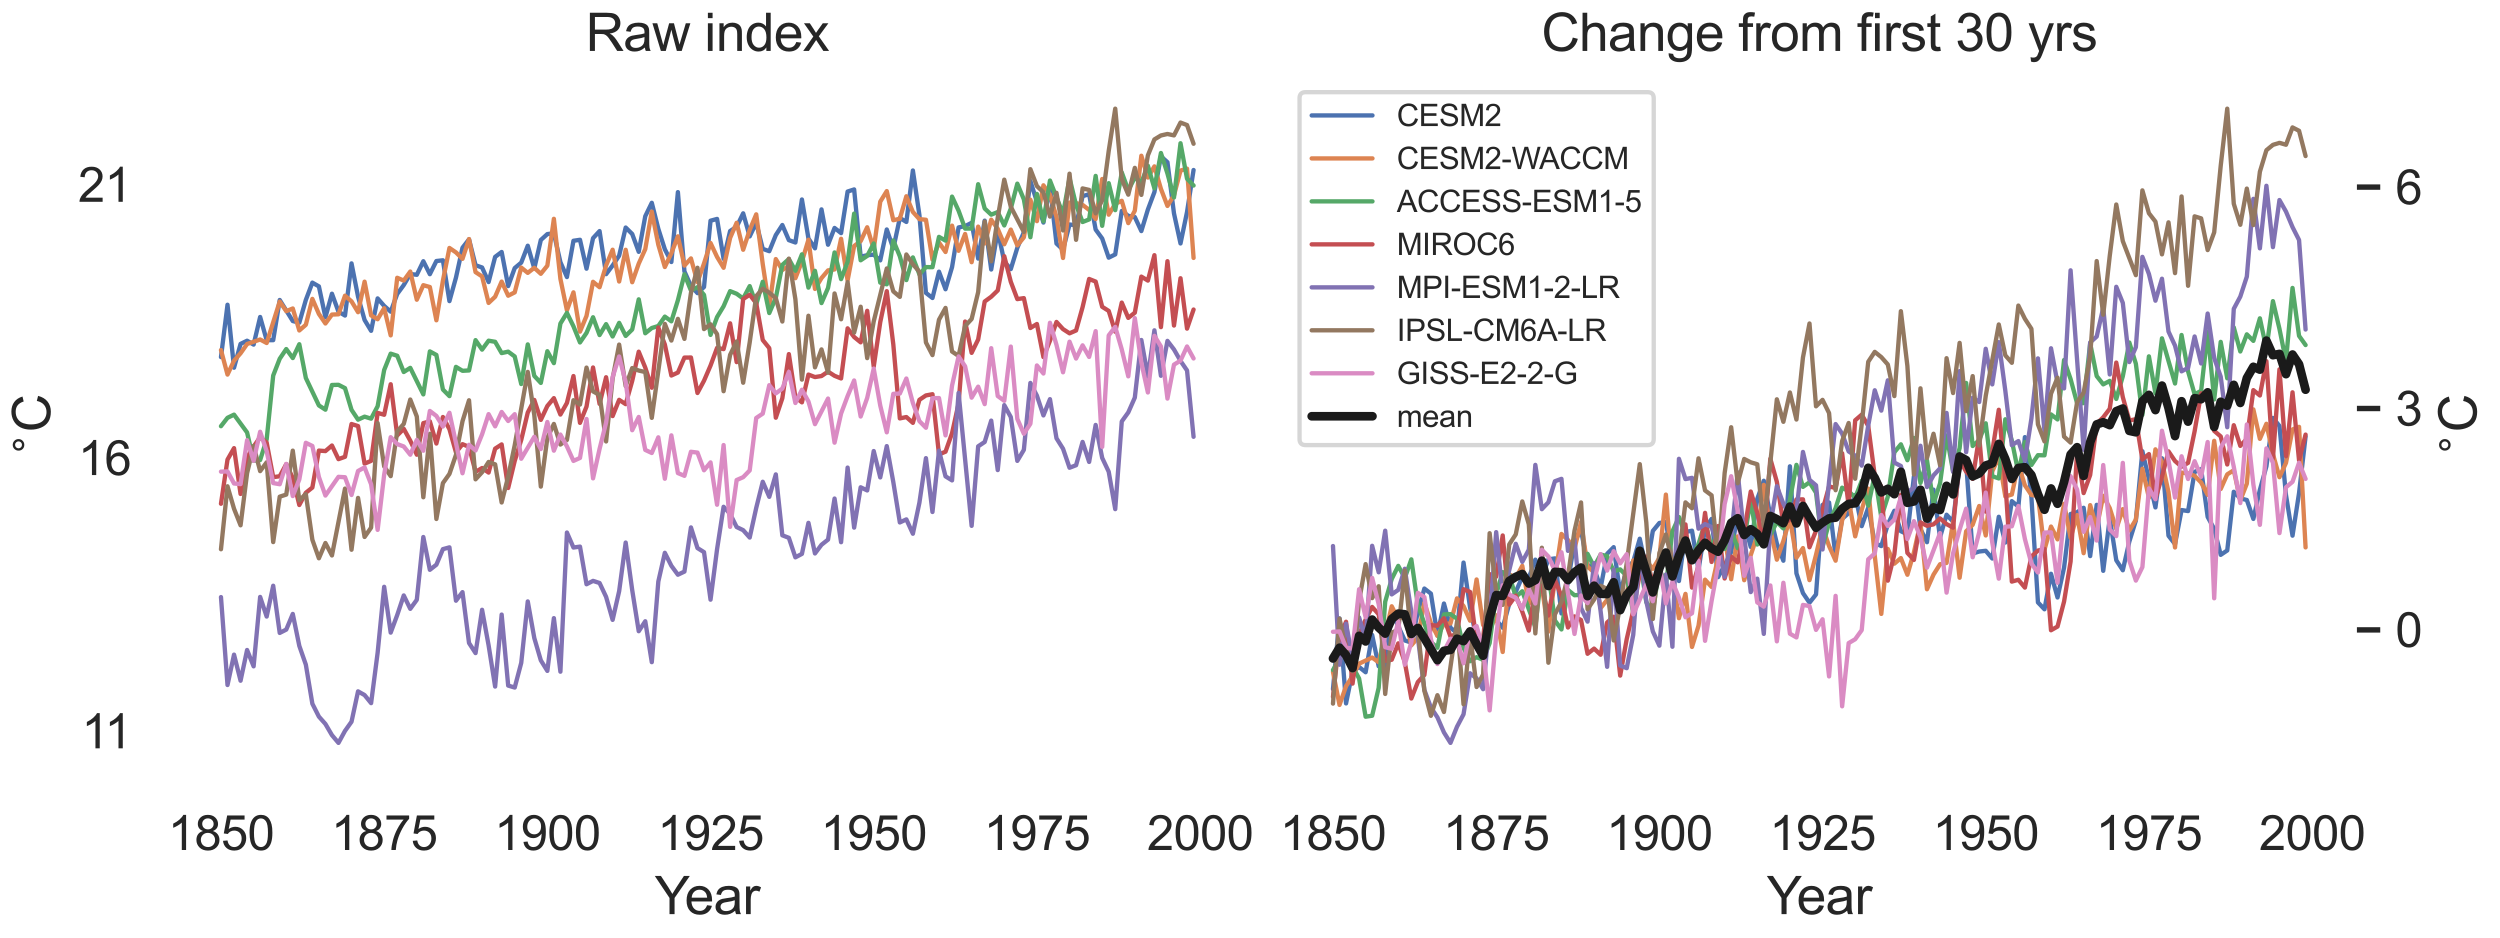 <?xml version="1.0" encoding="utf-8" standalone="no"?>
<!DOCTYPE svg PUBLIC "-//W3C//DTD SVG 1.1//EN"
  "http://www.w3.org/Graphics/SVG/1.1/DTD/svg11.dtd">
<svg xmlns:xlink="http://www.w3.org/1999/xlink" width="576pt" height="216pt" viewBox="0 0 576 216" xmlns="http://www.w3.org/2000/svg" version="1.1">
 <defs>
  <style type="text/css">*{stroke-linejoin: round; stroke-linecap: butt}</style>
 </defs>
 <g id="figure_1">
  <g id="patch_1">
   <path d="M 0 216 
L 576 216 
L 576 0 
L 0 0 
z
" style="fill: #ffffff"/>
  </g>
  <g id="axes_1">
   <g id="patch_2">
    <path d="M 39.709 178.466 
L 286.201 178.466 
L 286.201 17.736 
L 39.709 17.736 
z
" style="fill: #ffffff"/>
   </g>
   <g id="matplotlib.axis_1">
    <g id="xtick_1">
     <g id="text_1">
      <!-- 1850 -->
      <g style="fill: #262626" transform="translate(38.679 195.839) scale(0.11 -0.11)">
       <defs>
        <path id="ArialMT-31" d="M 2384 0 
L 1822 0 
L 1822 3584 
Q 1619 3391 1289 3197 
Q 959 3003 697 2906 
L 697 3450 
Q 1169 3672 1522 3987 
Q 1875 4303 2022 4600 
L 2384 4600 
L 2384 0 
z
" transform="scale(0.016)"/>
        <path id="ArialMT-38" d="M 1131 2484 
Q 781 2613 612 2850 
Q 444 3088 444 3419 
Q 444 3919 803 4259 
Q 1163 4600 1759 4600 
Q 2359 4600 2725 4251 
Q 3091 3903 3091 3403 
Q 3091 3084 2923 2848 
Q 2756 2613 2416 2484 
Q 2838 2347 3058 2040 
Q 3278 1734 3278 1309 
Q 3278 722 2862 322 
Q 2447 -78 1769 -78 
Q 1091 -78 675 323 
Q 259 725 259 1325 
Q 259 1772 486 2073 
Q 713 2375 1131 2484 
z
M 1019 3438 
Q 1019 3113 1228 2906 
Q 1438 2700 1772 2700 
Q 2097 2700 2305 2904 
Q 2513 3109 2513 3406 
Q 2513 3716 2298 3927 
Q 2084 4138 1766 4138 
Q 1444 4138 1231 3931 
Q 1019 3725 1019 3438 
z
M 838 1322 
Q 838 1081 952 856 
Q 1066 631 1291 507 
Q 1516 384 1775 384 
Q 2178 384 2440 643 
Q 2703 903 2703 1303 
Q 2703 1709 2433 1975 
Q 2163 2241 1756 2241 
Q 1359 2241 1098 1978 
Q 838 1716 838 1322 
z
" transform="scale(0.016)"/>
        <path id="ArialMT-35" d="M 266 1200 
L 856 1250 
Q 922 819 1161 601 
Q 1400 384 1738 384 
Q 2144 384 2425 690 
Q 2706 997 2706 1503 
Q 2706 1984 2436 2262 
Q 2166 2541 1728 2541 
Q 1456 2541 1237 2417 
Q 1019 2294 894 2097 
L 366 2166 
L 809 4519 
L 3088 4519 
L 3088 3981 
L 1259 3981 
L 1013 2750 
Q 1425 3038 1878 3038 
Q 2478 3038 2890 2622 
Q 3303 2206 3303 1553 
Q 3303 931 2941 478 
Q 2500 -78 1738 -78 
Q 1113 -78 717 272 
Q 322 622 266 1200 
z
" transform="scale(0.016)"/>
        <path id="ArialMT-30" d="M 266 2259 
Q 266 3072 433 3567 
Q 600 4063 929 4331 
Q 1259 4600 1759 4600 
Q 2128 4600 2406 4451 
Q 2684 4303 2865 4023 
Q 3047 3744 3150 3342 
Q 3253 2941 3253 2259 
Q 3253 1453 3087 958 
Q 2922 463 2592 192 
Q 2263 -78 1759 -78 
Q 1097 -78 719 397 
Q 266 969 266 2259 
z
M 844 2259 
Q 844 1131 1108 757 
Q 1372 384 1759 384 
Q 2147 384 2411 759 
Q 2675 1134 2675 2259 
Q 2675 3391 2411 3762 
Q 2147 4134 1753 4134 
Q 1366 4134 1134 3806 
Q 844 3388 844 2259 
z
" transform="scale(0.016)"/>
       </defs>
       <use xlink:href="#ArialMT-31"/>
       <use xlink:href="#ArialMT-38" transform="translate(55.615 0)"/>
       <use xlink:href="#ArialMT-35" transform="translate(111.23 0)"/>
       <use xlink:href="#ArialMT-30" transform="translate(166.846 0)"/>
      </g>
     </g>
    </g>
    <g id="xtick_2">
     <g id="text_2">
      <!-- 1875 -->
      <g style="fill: #262626" transform="translate(76.277 195.839) scale(0.11 -0.11)">
       <defs>
        <path id="ArialMT-37" d="M 303 3981 
L 303 4522 
L 3269 4522 
L 3269 4084 
Q 2831 3619 2401 2847 
Q 1972 2075 1738 1259 
Q 1569 684 1522 0 
L 944 0 
Q 953 541 1156 1306 
Q 1359 2072 1739 2783 
Q 2119 3494 2547 3981 
L 303 3981 
z
" transform="scale(0.016)"/>
       </defs>
       <use xlink:href="#ArialMT-31"/>
       <use xlink:href="#ArialMT-38" transform="translate(55.615 0)"/>
       <use xlink:href="#ArialMT-37" transform="translate(111.23 0)"/>
       <use xlink:href="#ArialMT-35" transform="translate(166.846 0)"/>
      </g>
     </g>
    </g>
    <g id="xtick_3">
     <g id="text_3">
      <!-- 1900 -->
      <g style="fill: #262626" transform="translate(113.875 195.839) scale(0.11 -0.11)">
       <defs>
        <path id="ArialMT-39" d="M 350 1059 
L 891 1109 
Q 959 728 1153 556 
Q 1347 384 1650 384 
Q 1909 384 2104 503 
Q 2300 622 2425 820 
Q 2550 1019 2634 1356 
Q 2719 1694 2719 2044 
Q 2719 2081 2716 2156 
Q 2547 1888 2255 1720 
Q 1963 1553 1622 1553 
Q 1053 1553 659 1965 
Q 266 2378 266 3053 
Q 266 3750 677 4175 
Q 1088 4600 1706 4600 
Q 2153 4600 2523 4359 
Q 2894 4119 3086 3673 
Q 3278 3228 3278 2384 
Q 3278 1506 3087 986 
Q 2897 466 2520 194 
Q 2144 -78 1638 -78 
Q 1100 -78 759 220 
Q 419 519 350 1059 
z
M 2653 3081 
Q 2653 3566 2395 3850 
Q 2138 4134 1775 4134 
Q 1400 4134 1122 3828 
Q 844 3522 844 3034 
Q 844 2597 1108 2323 
Q 1372 2050 1759 2050 
Q 2150 2050 2401 2323 
Q 2653 2597 2653 3081 
z
" transform="scale(0.016)"/>
       </defs>
       <use xlink:href="#ArialMT-31"/>
       <use xlink:href="#ArialMT-39" transform="translate(55.615 0)"/>
       <use xlink:href="#ArialMT-30" transform="translate(111.23 0)"/>
       <use xlink:href="#ArialMT-30" transform="translate(166.846 0)"/>
      </g>
     </g>
    </g>
    <g id="xtick_4">
     <g id="text_4">
      <!-- 1925 -->
      <g style="fill: #262626" transform="translate(151.473 195.839) scale(0.11 -0.11)">
       <defs>
        <path id="ArialMT-32" d="M 3222 541 
L 3222 0 
L 194 0 
Q 188 203 259 391 
Q 375 700 629 1000 
Q 884 1300 1366 1694 
Q 2113 2306 2375 2664 
Q 2638 3022 2638 3341 
Q 2638 3675 2398 3904 
Q 2159 4134 1775 4134 
Q 1369 4134 1125 3890 
Q 881 3647 878 3216 
L 300 3275 
Q 359 3922 746 4261 
Q 1134 4600 1788 4600 
Q 2447 4600 2831 4234 
Q 3216 3869 3216 3328 
Q 3216 3053 3103 2787 
Q 2991 2522 2730 2228 
Q 2469 1934 1863 1422 
Q 1356 997 1212 845 
Q 1069 694 975 541 
L 3222 541 
z
" transform="scale(0.016)"/>
       </defs>
       <use xlink:href="#ArialMT-31"/>
       <use xlink:href="#ArialMT-39" transform="translate(55.615 0)"/>
       <use xlink:href="#ArialMT-32" transform="translate(111.23 0)"/>
       <use xlink:href="#ArialMT-35" transform="translate(166.846 0)"/>
      </g>
     </g>
    </g>
    <g id="xtick_5">
     <g id="text_5">
      <!-- 1950 -->
      <g style="fill: #262626" transform="translate(189.071 195.839) scale(0.11 -0.11)">
       <use xlink:href="#ArialMT-31"/>
       <use xlink:href="#ArialMT-39" transform="translate(55.615 0)"/>
       <use xlink:href="#ArialMT-35" transform="translate(111.23 0)"/>
       <use xlink:href="#ArialMT-30" transform="translate(166.846 0)"/>
      </g>
     </g>
    </g>
    <g id="xtick_6">
     <g id="text_6">
      <!-- 1975 -->
      <g style="fill: #262626" transform="translate(226.669 195.839) scale(0.11 -0.11)">
       <use xlink:href="#ArialMT-31"/>
       <use xlink:href="#ArialMT-39" transform="translate(55.615 0)"/>
       <use xlink:href="#ArialMT-37" transform="translate(111.23 0)"/>
       <use xlink:href="#ArialMT-35" transform="translate(166.846 0)"/>
      </g>
     </g>
    </g>
    <g id="xtick_7">
     <g id="text_7">
      <!-- 2000 -->
      <g style="fill: #262626" transform="translate(264.267 195.839) scale(0.11 -0.11)">
       <use xlink:href="#ArialMT-32"/>
       <use xlink:href="#ArialMT-30" transform="translate(55.615 0)"/>
       <use xlink:href="#ArialMT-30" transform="translate(111.23 0)"/>
       <use xlink:href="#ArialMT-30" transform="translate(166.846 0)"/>
      </g>
     </g>
    </g>
    <g id="text_8">
     <!-- Year -->
     <g style="fill: #262626" transform="translate(150.829 210.615) scale(0.12 -0.12)">
      <defs>
       <path id="ArialMT-59" d="M 1784 0 
L 1784 1941 
L 19 4581 
L 756 4581 
L 1659 3200 
Q 1909 2813 2125 2425 
Q 2331 2784 2625 3234 
L 3513 4581 
L 4219 4581 
L 2391 1941 
L 2391 0 
L 1784 0 
z
" transform="scale(0.016)"/>
       <path id="ArialMT-65" d="M 2694 1069 
L 3275 997 
Q 3138 488 2766 206 
Q 2394 -75 1816 -75 
Q 1088 -75 661 373 
Q 234 822 234 1631 
Q 234 2469 665 2931 
Q 1097 3394 1784 3394 
Q 2450 3394 2872 2941 
Q 3294 2488 3294 1666 
Q 3294 1616 3291 1516 
L 816 1516 
Q 847 969 1125 678 
Q 1403 388 1819 388 
Q 2128 388 2347 550 
Q 2566 713 2694 1069 
z
M 847 1978 
L 2700 1978 
Q 2663 2397 2488 2606 
Q 2219 2931 1791 2931 
Q 1403 2931 1139 2672 
Q 875 2413 847 1978 
z
" transform="scale(0.016)"/>
       <path id="ArialMT-61" d="M 2588 409 
Q 2275 144 1986 34 
Q 1697 -75 1366 -75 
Q 819 -75 525 192 
Q 231 459 231 875 
Q 231 1119 342 1320 
Q 453 1522 633 1644 
Q 813 1766 1038 1828 
Q 1203 1872 1538 1913 
Q 2219 1994 2541 2106 
Q 2544 2222 2544 2253 
Q 2544 2597 2384 2738 
Q 2169 2928 1744 2928 
Q 1347 2928 1158 2789 
Q 969 2650 878 2297 
L 328 2372 
Q 403 2725 575 2942 
Q 747 3159 1072 3276 
Q 1397 3394 1825 3394 
Q 2250 3394 2515 3294 
Q 2781 3194 2906 3042 
Q 3031 2891 3081 2659 
Q 3109 2516 3109 2141 
L 3109 1391 
Q 3109 606 3145 398 
Q 3181 191 3288 0 
L 2700 0 
Q 2613 175 2588 409 
z
M 2541 1666 
Q 2234 1541 1622 1453 
Q 1275 1403 1131 1340 
Q 988 1278 909 1158 
Q 831 1038 831 891 
Q 831 666 1001 516 
Q 1172 366 1500 366 
Q 1825 366 2078 508 
Q 2331 650 2450 897 
Q 2541 1088 2541 1459 
L 2541 1666 
z
" transform="scale(0.016)"/>
       <path id="ArialMT-72" d="M 416 0 
L 416 3319 
L 922 3319 
L 922 2816 
Q 1116 3169 1280 3281 
Q 1444 3394 1641 3394 
Q 1925 3394 2219 3213 
L 2025 2691 
Q 1819 2813 1613 2813 
Q 1428 2813 1281 2702 
Q 1134 2591 1072 2394 
Q 978 2094 978 1738 
L 978 0 
L 416 0 
z
" transform="scale(0.016)"/>
      </defs>
      <use xlink:href="#ArialMT-59"/>
      <use xlink:href="#ArialMT-65" transform="translate(57.574 0)"/>
      <use xlink:href="#ArialMT-61" transform="translate(113.189 0)"/>
      <use xlink:href="#ArialMT-72" transform="translate(168.805 0)"/>
     </g>
    </g>
   </g>
   <g id="matplotlib.axis_2">
    <g id="ytick_1">
     <g id="text_9">
      <!-- 11 -->
      <g style="fill: #262626" transform="translate(18.786 172.409) scale(0.11 -0.11)">
       <use xlink:href="#ArialMT-31"/>
       <use xlink:href="#ArialMT-31" transform="translate(48.24 0)"/>
      </g>
     </g>
    </g>
    <g id="ytick_2">
     <g id="text_10">
      <!-- 16 -->
      <g style="fill: #262626" transform="translate(17.975 109.456) scale(0.11 -0.11)">
       <defs>
        <path id="ArialMT-36" d="M 3184 3459 
L 2625 3416 
Q 2550 3747 2413 3897 
Q 2184 4138 1850 4138 
Q 1581 4138 1378 3988 
Q 1113 3794 959 3422 
Q 806 3050 800 2363 
Q 1003 2672 1297 2822 
Q 1591 2972 1913 2972 
Q 2475 2972 2870 2558 
Q 3266 2144 3266 1488 
Q 3266 1056 3080 686 
Q 2894 316 2569 119 
Q 2244 -78 1831 -78 
Q 1128 -78 684 439 
Q 241 956 241 2144 
Q 241 3472 731 4075 
Q 1159 4600 1884 4600 
Q 2425 4600 2770 4297 
Q 3116 3994 3184 3459 
z
M 888 1484 
Q 888 1194 1011 928 
Q 1134 663 1356 523 
Q 1578 384 1822 384 
Q 2178 384 2434 671 
Q 2691 959 2691 1453 
Q 2691 1928 2437 2201 
Q 2184 2475 1800 2475 
Q 1419 2475 1153 2201 
Q 888 1928 888 1484 
z
" transform="scale(0.016)"/>
       </defs>
       <use xlink:href="#ArialMT-31"/>
       <use xlink:href="#ArialMT-36" transform="translate(55.615 0)"/>
      </g>
     </g>
    </g>
    <g id="ytick_3">
     <g id="text_11">
      <!-- 21 -->
      <g style="fill: #262626" transform="translate(17.975 46.502) scale(0.11 -0.11)">
       <use xlink:href="#ArialMT-32"/>
       <use xlink:href="#ArialMT-31" transform="translate(55.615 0)"/>
      </g>
     </g>
    </g>
    <g id="text_12">
     <!-- $^{\circ}$C -->
     <g style="fill: #262626" transform="translate(11.59 105.301) rotate(-90) scale(0.12 -0.12)">
      <defs>
       <path id="DejaVuSans-2218" d="M 2003 2603 
Q 1753 2603 1581 2429 
Q 1409 2256 1409 2006 
Q 1409 1759 1581 1589 
Q 1753 1419 2003 1419 
Q 2253 1419 2425 1589 
Q 2597 1759 2597 2006 
Q 2597 2253 2423 2428 
Q 2250 2603 2003 2603 
z
M 2003 3006 
Q 2203 3006 2387 2929 
Q 2572 2853 2706 2709 
Q 2850 2569 2922 2390 
Q 2994 2212 2994 2006 
Q 2994 1594 2705 1308 
Q 2416 1022 1997 1022 
Q 1575 1022 1294 1303 
Q 1013 1584 1013 2006 
Q 1013 2425 1300 2715 
Q 1588 3006 2003 3006 
z
" transform="scale(0.016)"/>
       <path id="ArialMT-43" d="M 3763 1606 
L 4369 1453 
Q 4178 706 3683 314 
Q 3188 -78 2472 -78 
Q 1731 -78 1267 223 
Q 803 525 561 1097 
Q 319 1669 319 2325 
Q 319 3041 592 3573 
Q 866 4106 1370 4382 
Q 1875 4659 2481 4659 
Q 3169 4659 3637 4309 
Q 4106 3959 4291 3325 
L 3694 3184 
Q 3534 3684 3231 3912 
Q 2928 4141 2469 4141 
Q 1941 4141 1586 3887 
Q 1231 3634 1087 3207 
Q 944 2781 944 2328 
Q 944 1744 1114 1308 
Q 1284 872 1643 656 
Q 2003 441 2422 441 
Q 2931 441 3284 734 
Q 3638 1028 3763 1606 
z
" transform="scale(0.016)"/>
      </defs>
      <use xlink:href="#DejaVuSans-2218" transform="translate(0.957 38.484) scale(0.7)"/>
      <use xlink:href="#ArialMT-43" transform="translate(47.51 0.203)"/>
     </g>
    </g>
   </g>
   <g id="line2d_1">
    <path d="M 50.913 82.268 
L 52.417 70.217 
L 53.921 84.716 
L 55.425 79.236 
L 56.929 78.503 
L 58.432 79.394 
L 59.936 73.036 
L 61.44 78.374 
L 62.944 78.368 
L 64.448 69.119 
L 67.456 73.97 
L 68.96 74.342 
L 70.464 69.109 
L 71.968 65.12 
L 73.472 65.984 
L 74.976 73.094 
L 76.48 67.676 
L 77.983 71.803 
L 79.487 72.7 
L 80.991 60.689 
L 82.495 68.356 
L 83.999 73.719 
L 85.503 76.217 
L 87.007 68.758 
L 88.511 70.479 
L 90.015 71.809 
L 91.519 67.731 
L 93.023 65.678 
L 94.527 63.133 
L 96.031 63.309 
L 97.534 60.189 
L 99.038 63.171 
L 100.542 60.142 
L 102.046 59.972 
L 103.55 69.37 
L 105.054 63.957 
L 106.558 57.076 
L 108.062 55.148 
L 109.566 61.108 
L 111.07 61.63 
L 112.574 64.981 
L 114.078 59.187 
L 115.581 58.058 
L 117.085 65.908 
L 118.589 61.769 
L 120.093 60.509 
L 121.597 56.619 
L 123.101 61.843 
L 124.605 55.295 
L 126.109 53.936 
L 127.613 53.755 
L 129.117 60.403 
L 130.621 63.831 
L 132.125 55.473 
L 133.629 55.247 
L 135.132 61.899 
L 136.636 54.877 
L 138.14 53.245 
L 139.644 63.163 
L 141.148 61.169 
L 142.652 58.905 
L 144.156 52.429 
L 145.66 53.911 
L 147.164 58.019 
L 148.668 49.821 
L 150.172 46.73 
L 151.676 52.723 
L 153.179 57.436 
L 154.683 60.364 
L 156.187 44.267 
L 157.691 62.524 
L 159.195 65.892 
L 160.699 67.534 
L 162.203 66.123 
L 163.707 50.854 
L 165.211 50.441 
L 166.715 59.638 
L 168.219 53.228 
L 169.723 52.253 
L 171.227 49.155 
L 172.73 54.465 
L 174.234 51.319 
L 175.738 57.341 
L 177.242 57.869 
L 178.746 54.165 
L 180.25 51.849 
L 181.754 55.33 
L 183.258 55.869 
L 184.762 45.965 
L 186.266 54.95 
L 187.77 57.208 
L 189.274 48.245 
L 190.778 56.379 
L 192.281 52.526 
L 193.785 53.705 
L 195.289 44.132 
L 196.793 43.648 
L 198.297 59.148 
L 199.801 58.798 
L 201.305 58.676 
L 202.809 59.989 
L 204.313 52.875 
L 205.817 57.267 
L 207.321 50.209 
L 208.825 51.132 
L 210.328 39.284 
L 211.832 49.56 
L 213.336 67.481 
L 214.84 68.654 
L 216.344 62.599 
L 217.848 66.638 
L 219.352 61.551 
L 220.856 52.403 
L 222.36 52.096 
L 223.864 51.34 
L 225.368 59.577 
L 226.872 50.838 
L 228.376 62.091 
L 229.879 53.114 
L 231.383 60.286 
L 232.887 61.994 
L 234.391 57.095 
L 235.895 53.52 
L 237.399 41.693 
L 240.407 51.275 
L 241.911 42.895 
L 243.415 56.109 
L 244.919 57.533 
L 246.423 51.726 
L 247.927 51.897 
L 249.43 45.207 
L 250.934 44.736 
L 252.438 52.894 
L 253.942 54.95 
L 255.446 59.364 
L 256.95 58.616 
L 258.454 48.61 
L 259.958 49.73 
L 261.462 50.01 
L 262.966 53.234 
L 264.47 48.281 
L 265.974 44.264 
L 267.477 36.013 
L 268.981 37.378 
L 270.485 49.17 
L 271.989 56.09 
L 273.493 48.837 
L 274.997 39.178 
L 274.997 39.178 
" clip-path="url(#p1d0863f860)" style="fill: none; stroke: #4c72b0; stroke-linecap: round"/>
   </g>
   <g id="line2d_2">
    <path d="M 50.913 80.663 
L 52.417 86.298 
L 53.921 83.105 
L 55.425 81.396 
L 56.929 79.257 
L 59.936 78.221 
L 61.44 79.025 
L 64.448 69.476 
L 65.952 71.688 
L 67.456 71.077 
L 68.96 76.138 
L 70.464 74.826 
L 71.968 68.87 
L 73.472 72.334 
L 74.976 74.53 
L 76.48 72.479 
L 77.983 72.413 
L 79.487 68.128 
L 80.991 69.434 
L 82.495 71.928 
L 83.999 64.902 
L 85.503 72.67 
L 87.007 73.548 
L 88.511 71.009 
L 90.015 77.265 
L 91.519 64.002 
L 93.023 64.641 
L 94.527 62.566 
L 96.031 69.049 
L 97.534 65.708 
L 99.038 66.132 
L 100.542 73.793 
L 102.046 64.671 
L 103.55 57.135 
L 105.054 58.155 
L 106.558 59.635 
L 108.062 55.078 
L 109.566 62.698 
L 111.07 63.688 
L 112.574 69.79 
L 114.078 68.369 
L 115.581 64.88 
L 117.085 68.127 
L 118.589 67.364 
L 120.093 61.654 
L 121.597 62.869 
L 123.101 61.704 
L 124.605 63.079 
L 126.109 61.211 
L 127.613 50.42 
L 129.117 64.241 
L 130.621 71.508 
L 132.125 67.362 
L 133.629 76.407 
L 135.132 72.783 
L 136.636 64.933 
L 138.14 66.171 
L 139.644 61.165 
L 141.148 57.54 
L 142.652 64.857 
L 144.156 57.551 
L 145.66 65.021 
L 147.164 60.736 
L 148.668 57.408 
L 150.172 48.758 
L 151.676 56.39 
L 153.179 61.518 
L 154.683 58.328 
L 156.187 54.455 
L 157.691 61.19 
L 159.195 59.543 
L 160.699 65.007 
L 162.203 60.699 
L 163.707 55.985 
L 165.211 59.193 
L 166.715 61.691 
L 168.219 54.813 
L 169.723 51.332 
L 171.227 57.539 
L 172.73 52.987 
L 174.234 49.389 
L 175.738 60.866 
L 177.242 70.769 
L 178.746 59.693 
L 180.25 62.199 
L 181.754 61.248 
L 183.258 64.09 
L 184.762 60.264 
L 186.266 55.232 
L 187.77 66.563 
L 189.274 64.072 
L 190.778 62.302 
L 192.281 62.075 
L 193.785 55.02 
L 195.289 64.597 
L 196.793 56.685 
L 198.297 55.565 
L 199.801 52.367 
L 201.305 57.387 
L 202.809 46.466 
L 204.313 44.032 
L 205.817 50.736 
L 207.321 50.404 
L 208.825 45.221 
L 210.328 48.83 
L 211.832 50.489 
L 213.336 50.637 
L 214.84 59.816 
L 216.344 55.874 
L 217.848 58.055 
L 219.352 51.991 
L 220.856 57.78 
L 222.36 53.911 
L 223.864 60.407 
L 225.368 52.217 
L 226.872 56.084 
L 228.376 50.629 
L 229.879 52.727 
L 231.383 56.281 
L 232.887 52.901 
L 234.391 56.543 
L 235.895 54.682 
L 237.399 46.01 
L 238.903 50.949 
L 240.407 42.699 
L 241.911 44.852 
L 243.415 50.002 
L 244.919 59.437 
L 246.423 46.669 
L 247.927 46.793 
L 249.43 47.21 
L 250.934 48.357 
L 252.438 50.457 
L 253.942 41.246 
L 255.446 49.459 
L 256.95 46.966 
L 258.454 46.264 
L 259.958 51.399 
L 261.462 48.546 
L 262.966 35.883 
L 264.47 40.902 
L 265.974 38.338 
L 267.477 43.516 
L 268.981 47.444 
L 270.485 45.004 
L 271.989 39.304 
L 273.493 38.861 
L 274.997 59.421 
L 274.997 59.421 
" clip-path="url(#p1d0863f860)" style="fill: none; stroke: #dd8452; stroke-linecap: round"/>
   </g>
   <g id="line2d_3">
    <path d="M 50.913 98.192 
L 52.417 96.262 
L 53.921 95.536 
L 56.929 99.641 
L 58.432 106.154 
L 59.936 105.99 
L 61.44 101.228 
L 62.944 86.53 
L 64.448 82.654 
L 65.952 80.424 
L 67.456 82.492 
L 68.96 79.313 
L 70.464 87.085 
L 73.472 93.414 
L 74.976 94.389 
L 76.48 88.701 
L 77.983 88.66 
L 79.487 89.429 
L 80.991 94.429 
L 82.495 96.688 
L 83.999 95.999 
L 85.503 96.457 
L 87.007 93.6 
L 88.511 85.25 
L 90.015 81.485 
L 91.519 81.967 
L 93.023 85.707 
L 94.527 84.754 
L 97.534 90.864 
L 99.038 80.961 
L 100.542 81.784 
L 102.046 89.746 
L 103.55 91.264 
L 105.054 84.531 
L 106.558 85.433 
L 108.062 85.35 
L 109.566 78.372 
L 111.07 80.552 
L 112.574 78.497 
L 114.078 78.75 
L 115.581 81.348 
L 117.085 81.021 
L 118.589 82.13 
L 120.093 88.477 
L 121.597 79.353 
L 123.101 86.61 
L 124.605 88.221 
L 126.109 80.926 
L 127.613 83.661 
L 129.117 74.546 
L 130.621 72.093 
L 132.125 75.183 
L 133.629 78.898 
L 135.132 76.701 
L 136.636 73.098 
L 138.14 77.192 
L 139.644 74.683 
L 141.148 77.524 
L 142.652 74.393 
L 144.156 77.394 
L 145.66 75.915 
L 147.164 68.973 
L 148.668 76.781 
L 150.172 75.576 
L 151.676 75.109 
L 153.179 72.95 
L 154.683 74.029 
L 156.187 69.173 
L 157.691 63.192 
L 159.195 66.941 
L 160.699 66.165 
L 162.203 67.931 
L 163.707 77.158 
L 165.211 73.053 
L 166.715 70.563 
L 168.219 67.08 
L 169.723 67.681 
L 171.227 68.779 
L 172.73 65.927 
L 174.234 70.144 
L 175.738 64.922 
L 177.242 72.12 
L 178.746 68.639 
L 180.25 61.038 
L 181.754 59.684 
L 183.258 62.39 
L 184.762 58.604 
L 186.266 66.262 
L 187.77 62.402 
L 189.274 69.823 
L 190.778 66.349 
L 192.281 58.164 
L 193.785 64.306 
L 195.289 60.337 
L 196.793 49.217 
L 198.297 59.969 
L 199.801 58.962 
L 201.305 56.1 
L 202.809 65.119 
L 204.313 65.501 
L 205.817 55.412 
L 207.321 59.044 
L 208.825 64.531 
L 210.328 59.312 
L 211.832 63.213 
L 213.336 61.537 
L 214.84 61.56 
L 216.344 54.577 
L 217.848 55.436 
L 219.352 45.303 
L 220.856 48.545 
L 222.36 52.672 
L 223.864 52.654 
L 225.368 42.445 
L 226.872 48.04 
L 228.376 49.452 
L 229.879 48.863 
L 231.383 51.939 
L 232.887 48.071 
L 234.391 42.315 
L 235.895 45.928 
L 237.399 54.656 
L 238.903 44.678 
L 240.407 50.998 
L 241.911 41.601 
L 244.919 49.305 
L 246.423 41.033 
L 247.927 47.24 
L 249.43 51.148 
L 250.934 50.555 
L 252.438 40.532 
L 253.942 52.023 
L 255.446 42.208 
L 256.95 48.416 
L 258.454 39.725 
L 259.958 43.841 
L 261.462 40.921 
L 262.966 42.028 
L 264.47 38.187 
L 265.974 43.39 
L 267.477 35.257 
L 268.981 39.984 
L 270.485 45.506 
L 271.989 33.007 
L 273.493 41.178 
L 274.997 42.741 
L 274.997 42.741 
" clip-path="url(#p1d0863f860)" style="fill: none; stroke: #55a868; stroke-linecap: round"/>
   </g>
   <g id="line2d_4">
    <path d="M 50.913 116.061 
L 52.417 105.891 
L 53.921 103.256 
L 55.425 113.801 
L 56.929 105.409 
L 58.432 102.885 
L 59.936 100.726 
L 61.44 101.979 
L 62.944 109.933 
L 64.448 109.732 
L 65.952 106.94 
L 67.456 110.13 
L 68.96 116.35 
L 70.464 113.533 
L 71.968 112.33 
L 73.472 103.817 
L 74.976 103.93 
L 76.48 102.647 
L 77.983 105.785 
L 79.487 105.246 
L 80.991 97.697 
L 82.495 98.168 
L 83.999 106.82 
L 85.503 106.183 
L 87.007 95.128 
L 88.511 95.559 
L 90.015 88.532 
L 91.519 100.323 
L 93.023 98.796 
L 94.527 101.538 
L 96.031 104.761 
L 97.534 97.489 
L 99.038 97.077 
L 100.542 102.185 
L 102.046 96.082 
L 103.55 98.873 
L 105.054 104.23 
L 106.558 102.34 
L 108.062 102.955 
L 109.566 108.711 
L 111.07 107.834 
L 112.574 108.877 
L 114.078 103.369 
L 115.581 102.396 
L 117.085 112.433 
L 118.589 106.202 
L 120.093 101.353 
L 121.597 95.044 
L 123.101 92.15 
L 124.605 96.741 
L 126.109 93.54 
L 127.613 91.736 
L 129.117 95.512 
L 130.621 92.835 
L 132.125 86.646 
L 133.629 97.421 
L 135.132 93.682 
L 136.636 84.675 
L 138.14 93.045 
L 139.644 86.92 
L 141.148 95.865 
L 142.652 92.125 
L 144.156 93.116 
L 145.66 87.766 
L 147.164 81.034 
L 148.668 84.693 
L 150.172 89.328 
L 151.676 75.447 
L 153.179 79.374 
L 154.683 86.518 
L 156.187 85.835 
L 157.691 82.391 
L 159.195 82.37 
L 160.699 90.538 
L 162.203 87.718 
L 163.707 84.226 
L 165.211 80.157 
L 166.715 80.434 
L 168.219 74.501 
L 169.723 83.425 
L 171.227 68.882 
L 172.73 67.918 
L 174.234 69.844 
L 175.738 78.335 
L 177.242 80.214 
L 178.746 96.236 
L 180.25 91.75 
L 181.754 81.589 
L 183.258 91.504 
L 184.762 92.699 
L 186.266 86.305 
L 187.77 86.875 
L 189.274 86.636 
L 190.778 85.624 
L 192.281 86.588 
L 193.785 87.194 
L 195.289 75.654 
L 196.793 77.647 
L 198.297 78.871 
L 199.801 71.618 
L 201.305 84.46 
L 202.809 74.221 
L 204.313 67.087 
L 205.817 79.349 
L 207.321 96.398 
L 208.825 96.088 
L 210.328 97.42 
L 211.832 92.117 
L 213.336 91.107 
L 214.84 90.829 
L 216.344 104.701 
L 217.848 104.07 
L 219.352 99.808 
L 220.856 92.982 
L 222.36 74.086 
L 223.864 81.294 
L 225.368 78.21 
L 226.872 69.472 
L 228.376 68.37 
L 229.879 66.915 
L 231.383 59.033 
L 232.887 64.925 
L 234.391 68.912 
L 235.895 68.692 
L 237.399 75.574 
L 238.903 74.649 
L 240.407 82.272 
L 241.911 78.514 
L 243.415 74.181 
L 244.919 75.828 
L 246.423 76.796 
L 247.927 76.14 
L 249.43 70.76 
L 250.934 64.277 
L 252.438 64.875 
L 253.942 70.684 
L 255.446 71.635 
L 256.95 76.419 
L 258.454 69.722 
L 259.958 73.24 
L 261.462 72.046 
L 262.966 63.736 
L 264.47 64.646 
L 265.974 58.796 
L 267.477 75.367 
L 268.981 60.185 
L 270.485 75.003 
L 271.989 64.109 
L 273.493 75.711 
L 274.997 71.323 
L 274.997 71.323 
" clip-path="url(#p1d0863f860)" style="fill: none; stroke: #c44e52; stroke-linecap: round"/>
   </g>
   <g id="line2d_5">
    <path d="M 50.913 137.575 
L 52.417 157.82 
L 53.921 150.831 
L 55.425 156.832 
L 56.929 149.76 
L 58.432 153.52 
L 59.936 137.537 
L 61.44 142.052 
L 62.944 134.96 
L 64.448 145.824 
L 65.952 145.057 
L 67.456 141.455 
L 68.96 148.806 
L 70.464 153.129 
L 71.968 162.137 
L 73.472 165.109 
L 74.976 166.805 
L 76.48 169.376 
L 77.983 171.16 
L 79.487 168.399 
L 80.991 166.283 
L 82.495 159.288 
L 83.999 160.148 
L 85.503 161.999 
L 87.007 150.392 
L 88.511 135.207 
L 90.015 145.754 
L 91.519 141.704 
L 93.023 137.192 
L 94.527 140.272 
L 96.031 138.197 
L 97.534 123.734 
L 99.038 131.283 
L 100.542 130.108 
L 102.046 126.524 
L 103.55 126.111 
L 105.054 138.398 
L 106.558 136.434 
L 108.062 148.146 
L 109.566 150.47 
L 111.07 140.499 
L 112.574 148.689 
L 114.078 158.181 
L 115.581 141.6 
L 117.085 157.955 
L 118.589 158.41 
L 120.093 152.715 
L 121.597 138.572 
L 123.101 147.003 
L 124.605 152.14 
L 126.109 154.571 
L 127.613 142.424 
L 129.117 154.752 
L 130.621 122.697 
L 132.125 126.149 
L 133.629 125.941 
L 135.132 134.608 
L 136.636 133.837 
L 138.14 134.324 
L 139.644 137.518 
L 141.148 142.811 
L 142.652 136.207 
L 144.156 125.009 
L 145.66 135.951 
L 147.164 145.428 
L 148.668 143.141 
L 150.172 152.559 
L 151.676 133.989 
L 153.179 127.371 
L 154.683 130.359 
L 156.187 132.413 
L 157.691 131.695 
L 159.195 121.523 
L 160.699 126.274 
L 162.203 127.215 
L 163.707 138.16 
L 165.211 126.55 
L 166.715 116.768 
L 168.219 118.398 
L 169.723 121.429 
L 171.227 122.151 
L 172.73 123.85 
L 174.234 117.025 
L 175.738 111.002 
L 177.242 114.469 
L 178.746 109.303 
L 180.25 123.336 
L 181.754 123.916 
L 183.258 128.411 
L 184.762 127.612 
L 186.266 120.469 
L 187.77 127.514 
L 189.274 125.516 
L 190.778 124.322 
L 192.281 114.868 
L 193.785 124.92 
L 195.289 107.735 
L 196.793 121.562 
L 198.297 112.276 
L 199.801 112.996 
L 201.305 103.922 
L 202.809 109.992 
L 204.313 102.786 
L 205.817 111.071 
L 207.321 120.369 
L 208.825 119.668 
L 210.328 122.969 
L 211.832 115.818 
L 213.336 105.563 
L 214.84 117.955 
L 216.344 103.837 
L 217.848 109.751 
L 219.352 110.68 
L 220.856 90.539 
L 223.864 121.149 
L 225.368 102.835 
L 226.872 101.829 
L 228.376 96.914 
L 229.879 108.298 
L 231.383 93.347 
L 232.887 96.089 
L 234.391 106.182 
L 235.895 103.647 
L 237.399 88.238 
L 238.903 91.156 
L 240.407 95.712 
L 241.911 91.97 
L 243.415 100.981 
L 244.919 103.382 
L 246.423 107.768 
L 247.927 107.186 
L 249.43 101.825 
L 250.934 106.425 
L 252.438 97.91 
L 253.942 105.499 
L 255.446 108.68 
L 256.95 117.3 
L 258.454 97.103 
L 259.958 95.015 
L 261.462 91.61 
L 262.966 78.34 
L 264.47 86.781 
L 265.974 76.111 
L 267.477 86.574 
L 268.981 78.544 
L 270.485 80.513 
L 271.989 83.157 
L 273.493 85.36 
L 274.997 100.631 
L 274.997 100.631 
" clip-path="url(#p1d0863f860)" style="fill: none; stroke: #8172b3; stroke-linecap: round"/>
   </g>
   <g id="line2d_6">
    <path d="M 50.913 126.543 
L 52.417 112.046 
L 53.921 117.217 
L 55.425 121.027 
L 56.929 109.012 
L 58.432 102.75 
L 59.936 108.543 
L 61.44 106.524 
L 62.944 124.893 
L 64.448 114.435 
L 65.952 113.953 
L 67.456 103.83 
L 68.96 115.244 
L 70.464 113.858 
L 71.968 124.355 
L 73.472 128.624 
L 74.976 125.113 
L 76.48 127.973 
L 79.487 112.578 
L 80.991 126.652 
L 82.495 114.723 
L 83.999 123.712 
L 85.503 121.561 
L 87.007 97.475 
L 88.511 107.458 
L 90.015 109.698 
L 91.519 99.386 
L 93.023 97.675 
L 94.527 92.055 
L 96.031 95.964 
L 97.534 114.565 
L 99.038 99.956 
L 100.542 119.567 
L 102.046 111.31 
L 103.55 109.195 
L 105.054 104.804 
L 106.558 97.059 
L 108.062 92.227 
L 109.566 110.432 
L 111.07 108.796 
L 112.574 106.44 
L 114.078 106.985 
L 115.581 115.768 
L 117.085 109.805 
L 118.589 102.594 
L 121.597 85.693 
L 123.101 95.635 
L 124.605 112.108 
L 126.109 100.892 
L 127.613 97.681 
L 129.117 102.421 
L 130.621 101.361 
L 132.125 92.217 
L 133.629 93.211 
L 135.132 84.698 
L 136.636 90.173 
L 138.14 91.005 
L 139.644 101.705 
L 141.148 87.211 
L 142.652 79.394 
L 144.156 88.954 
L 145.66 84.807 
L 147.164 85.375 
L 148.668 85.712 
L 150.172 96.269 
L 153.179 74.628 
L 154.683 78.463 
L 156.187 73.466 
L 157.691 78.074 
L 159.195 67.486 
L 160.699 61.694 
L 162.203 75.819 
L 163.707 74.724 
L 165.211 76.977 
L 166.715 90.13 
L 168.219 81.756 
L 169.723 78.674 
L 171.227 88.176 
L 172.73 78.897 
L 174.234 68.221 
L 175.738 66.533 
L 177.242 67.427 
L 178.746 68.686 
L 180.25 74.075 
L 181.754 59.594 
L 183.258 68.948 
L 184.762 87.461 
L 186.266 72.755 
L 187.77 84.632 
L 189.274 80.508 
L 190.778 85.853 
L 192.281 67.616 
L 193.785 73.556 
L 195.289 65.005 
L 196.793 76.632 
L 198.297 70.673 
L 199.801 82.506 
L 201.305 74.044 
L 204.313 61.859 
L 205.817 67.131 
L 207.321 68.395 
L 208.825 58.636 
L 210.328 60.889 
L 211.832 62.605 
L 213.336 78.903 
L 214.84 81.812 
L 216.344 73.66 
L 217.848 70.949 
L 219.352 80.993 
L 220.856 82.007 
L 222.36 75.118 
L 223.864 73.496 
L 225.368 67.305 
L 226.872 51.045 
L 228.376 60.197 
L 229.879 50.144 
L 231.383 41.394 
L 232.887 47.636 
L 235.895 53.443 
L 237.399 38.982 
L 238.903 42.879 
L 240.407 44.309 
L 241.911 49.894 
L 243.415 44.438 
L 244.919 53.095 
L 246.423 40.02 
L 247.927 55.253 
L 249.43 43.413 
L 250.934 43.756 
L 252.438 49.161 
L 253.942 46.142 
L 255.446 34.784 
L 256.95 25.042 
L 258.454 41.268 
L 259.958 44.844 
L 261.462 38.678 
L 262.966 44.897 
L 264.47 35.799 
L 265.974 32.126 
L 267.477 31.213 
L 268.981 30.87 
L 270.485 31.193 
L 271.989 28.24 
L 273.493 28.811 
L 274.997 33.118 
L 274.997 33.118 
" clip-path="url(#p1d0863f860)" style="fill: none; stroke: #937860; stroke-linecap: round"/>
   </g>
   <g id="line2d_7">
    <path d="M 50.913 108.669 
L 52.417 108.615 
L 53.921 111.395 
L 55.425 111.539 
L 56.929 101.418 
L 58.432 106.181 
L 59.936 99.482 
L 61.44 103.954 
L 62.944 111.301 
L 64.448 111.569 
L 65.952 106.882 
L 67.456 114.288 
L 68.96 110.464 
L 70.464 102.023 
L 71.968 102.75 
L 73.472 109.896 
L 74.976 114.171 
L 77.983 109.866 
L 79.487 109.952 
L 80.991 114.037 
L 82.495 108.519 
L 83.999 107.69 
L 85.503 111.579 
L 87.007 122.078 
L 88.511 109.358 
L 90.015 100.735 
L 91.519 102.316 
L 93.023 102.868 
L 94.527 104.76 
L 96.031 101.364 
L 97.534 103.843 
L 99.038 94.685 
L 100.542 95.83 
L 102.046 98.255 
L 103.55 95.106 
L 106.558 109.034 
L 108.062 102.486 
L 109.566 103.78 
L 111.07 100.064 
L 112.574 95.422 
L 114.078 98.226 
L 115.581 94.924 
L 117.085 96.994 
L 118.589 95.429 
L 120.093 105.691 
L 123.101 100.637 
L 124.605 103.457 
L 126.109 97.231 
L 127.613 103.83 
L 129.117 100.126 
L 130.621 102.853 
L 132.125 106.19 
L 133.629 105.509 
L 135.132 96.538 
L 136.636 110.211 
L 138.14 103.431 
L 139.644 97.368 
L 141.148 86.886 
L 142.652 82.133 
L 144.156 88.048 
L 145.66 99.115 
L 147.164 96.068 
L 148.668 103.658 
L 150.172 104.367 
L 151.676 100.765 
L 153.179 110.298 
L 154.683 100.311 
L 156.187 108.992 
L 157.691 109.63 
L 159.195 104.088 
L 160.699 104.28 
L 162.203 108.345 
L 163.707 106.541 
L 165.211 116.286 
L 166.715 102.547 
L 168.219 121.383 
L 169.723 110.602 
L 171.227 109.94 
L 172.73 108.387 
L 174.234 96.304 
L 175.738 95.296 
L 177.242 88.747 
L 178.746 90.633 
L 180.25 89.522 
L 181.754 85.686 
L 183.258 92.846 
L 184.762 89.798 
L 186.266 92.501 
L 187.77 97.722 
L 190.778 91.831 
L 192.281 101.987 
L 193.785 95.278 
L 195.289 91.252 
L 196.793 87.667 
L 198.297 95.959 
L 199.801 91.687 
L 201.305 84.919 
L 202.809 93.435 
L 204.313 99.604 
L 205.817 90.74 
L 207.321 90.672 
L 208.825 87.214 
L 210.328 92.84 
L 211.832 97.033 
L 213.336 98.553 
L 214.84 91.742 
L 216.344 91.712 
L 217.848 100.306 
L 219.352 88.836 
L 220.856 82.124 
L 222.36 84.401 
L 223.864 91.615 
L 225.368 89.091 
L 226.872 93.103 
L 228.376 80.225 
L 229.879 91.242 
L 231.383 92.345 
L 232.887 79.854 
L 234.391 96.507 
L 235.895 99.933 
L 237.399 97.636 
L 238.903 84.208 
L 240.407 86.053 
L 241.911 74.373 
L 243.415 79.458 
L 244.919 85.772 
L 246.423 78.731 
L 247.927 82.604 
L 249.43 79.57 
L 250.934 82.234 
L 252.438 76.298 
L 253.942 102.954 
L 255.446 77.272 
L 256.95 75.316 
L 258.454 80.512 
L 259.958 86.708 
L 261.462 73.303 
L 262.966 83.533 
L 264.47 90.421 
L 265.974 77.386 
L 267.477 79.823 
L 268.981 91.828 
L 270.485 84.018 
L 271.989 83.084 
L 273.493 79.833 
L 274.997 82.585 
L 274.997 82.585 
" clip-path="url(#p1d0863f860)" style="fill: none; stroke: #da8bc3; stroke-linecap: round"/>
   </g>
   <g id="patch_3">
    <path d="M 39.709 178.466 
L 39.709 17.736 
" style="fill: none; stroke: #ffffff; stroke-width: 1.25; stroke-linejoin: miter; stroke-linecap: square"/>
   </g>
   <g id="patch_4">
    <path d="M 286.201 178.466 
L 286.201 17.736 
" style="fill: none; stroke: #ffffff; stroke-width: 1.25; stroke-linejoin: miter; stroke-linecap: square"/>
   </g>
   <g id="patch_5">
    <path d="M 39.709 178.466 
L 286.201 178.466 
" style="fill: none; stroke: #ffffff; stroke-width: 1.25; stroke-linejoin: miter; stroke-linecap: square"/>
   </g>
   <g id="patch_6">
    <path d="M 39.709 17.736 
L 286.201 17.736 
" style="fill: none; stroke: #ffffff; stroke-width: 1.25; stroke-linejoin: miter; stroke-linecap: square"/>
   </g>
   <g id="text_13">
    <!-- Raw index -->
    <g style="fill: #262626" transform="translate(134.942 11.736) scale(0.12 -0.12)">
     <defs>
      <path id="ArialMT-52" d="M 503 0 
L 503 4581 
L 2534 4581 
Q 3147 4581 3465 4457 
Q 3784 4334 3975 4021 
Q 4166 3709 4166 3331 
Q 4166 2844 3850 2509 
Q 3534 2175 2875 2084 
Q 3116 1969 3241 1856 
Q 3506 1613 3744 1247 
L 4541 0 
L 3778 0 
L 3172 953 
Q 2906 1366 2734 1584 
Q 2563 1803 2427 1890 
Q 2291 1978 2150 2013 
Q 2047 2034 1813 2034 
L 1109 2034 
L 1109 0 
L 503 0 
z
M 1109 2559 
L 2413 2559 
Q 2828 2559 3062 2645 
Q 3297 2731 3419 2920 
Q 3541 3109 3541 3331 
Q 3541 3656 3305 3865 
Q 3069 4075 2559 4075 
L 1109 4075 
L 1109 2559 
z
" transform="scale(0.016)"/>
      <path id="ArialMT-77" d="M 1034 0 
L 19 3319 
L 600 3319 
L 1128 1403 
L 1325 691 
Q 1338 744 1497 1375 
L 2025 3319 
L 2603 3319 
L 3100 1394 
L 3266 759 
L 3456 1400 
L 4025 3319 
L 4572 3319 
L 3534 0 
L 2950 0 
L 2422 1988 
L 2294 2553 
L 1622 0 
L 1034 0 
z
" transform="scale(0.016)"/>
      <path id="ArialMT-20" transform="scale(0.016)"/>
      <path id="ArialMT-69" d="M 425 3934 
L 425 4581 
L 988 4581 
L 988 3934 
L 425 3934 
z
M 425 0 
L 425 3319 
L 988 3319 
L 988 0 
L 425 0 
z
" transform="scale(0.016)"/>
      <path id="ArialMT-6e" d="M 422 0 
L 422 3319 
L 928 3319 
L 928 2847 
Q 1294 3394 1984 3394 
Q 2284 3394 2536 3286 
Q 2788 3178 2913 3003 
Q 3038 2828 3088 2588 
Q 3119 2431 3119 2041 
L 3119 0 
L 2556 0 
L 2556 2019 
Q 2556 2363 2490 2533 
Q 2425 2703 2258 2804 
Q 2091 2906 1866 2906 
Q 1506 2906 1245 2678 
Q 984 2450 984 1813 
L 984 0 
L 422 0 
z
" transform="scale(0.016)"/>
      <path id="ArialMT-64" d="M 2575 0 
L 2575 419 
Q 2259 -75 1647 -75 
Q 1250 -75 917 144 
Q 584 363 401 755 
Q 219 1147 219 1656 
Q 219 2153 384 2558 
Q 550 2963 881 3178 
Q 1213 3394 1622 3394 
Q 1922 3394 2156 3267 
Q 2391 3141 2538 2938 
L 2538 4581 
L 3097 4581 
L 3097 0 
L 2575 0 
z
M 797 1656 
Q 797 1019 1065 703 
Q 1334 388 1700 388 
Q 2069 388 2326 689 
Q 2584 991 2584 1609 
Q 2584 2291 2321 2609 
Q 2059 2928 1675 2928 
Q 1300 2928 1048 2622 
Q 797 2316 797 1656 
z
" transform="scale(0.016)"/>
      <path id="ArialMT-78" d="M 47 0 
L 1259 1725 
L 138 3319 
L 841 3319 
L 1350 2541 
Q 1494 2319 1581 2169 
Q 1719 2375 1834 2534 
L 2394 3319 
L 3066 3319 
L 1919 1756 
L 3153 0 
L 2463 0 
L 1781 1031 
L 1600 1309 
L 728 0 
L 47 0 
z
" transform="scale(0.016)"/>
     </defs>
     <use xlink:href="#ArialMT-52"/>
     <use xlink:href="#ArialMT-61" transform="translate(72.217 0)"/>
     <use xlink:href="#ArialMT-77" transform="translate(127.832 0)"/>
     <use xlink:href="#ArialMT-20" transform="translate(200.049 0)"/>
     <use xlink:href="#ArialMT-69" transform="translate(227.832 0)"/>
     <use xlink:href="#ArialMT-6e" transform="translate(250.049 0)"/>
     <use xlink:href="#ArialMT-64" transform="translate(305.664 0)"/>
     <use xlink:href="#ArialMT-65" transform="translate(361.279 0)"/>
     <use xlink:href="#ArialMT-78" transform="translate(416.895 0)"/>
    </g>
   </g>
  </g>
  <g id="axes_2">
   <g id="patch_7">
    <path d="M 295.916 178.466 
L 542.408 178.466 
L 542.408 17.736 
L 295.916 17.736 
z
" style="fill: #ffffff"/>
   </g>
   <g id="matplotlib.axis_3">
    <g id="xtick_8">
     <g id="text_14">
      <!-- 1850 -->
      <g style="fill: #262626" transform="translate(294.886 195.839) scale(0.11 -0.11)">
       <use xlink:href="#ArialMT-31"/>
       <use xlink:href="#ArialMT-38" transform="translate(55.615 0)"/>
       <use xlink:href="#ArialMT-35" transform="translate(111.23 0)"/>
       <use xlink:href="#ArialMT-30" transform="translate(166.846 0)"/>
      </g>
     </g>
    </g>
    <g id="xtick_9">
     <g id="text_15">
      <!-- 1875 -->
      <g style="fill: #262626" transform="translate(332.484 195.839) scale(0.11 -0.11)">
       <use xlink:href="#ArialMT-31"/>
       <use xlink:href="#ArialMT-38" transform="translate(55.615 0)"/>
       <use xlink:href="#ArialMT-37" transform="translate(111.23 0)"/>
       <use xlink:href="#ArialMT-35" transform="translate(166.846 0)"/>
      </g>
     </g>
    </g>
    <g id="xtick_10">
     <g id="text_16">
      <!-- 1900 -->
      <g style="fill: #262626" transform="translate(370.082 195.839) scale(0.11 -0.11)">
       <use xlink:href="#ArialMT-31"/>
       <use xlink:href="#ArialMT-39" transform="translate(55.615 0)"/>
       <use xlink:href="#ArialMT-30" transform="translate(111.23 0)"/>
       <use xlink:href="#ArialMT-30" transform="translate(166.846 0)"/>
      </g>
     </g>
    </g>
    <g id="xtick_11">
     <g id="text_17">
      <!-- 1925 -->
      <g style="fill: #262626" transform="translate(407.68 195.839) scale(0.11 -0.11)">
       <use xlink:href="#ArialMT-31"/>
       <use xlink:href="#ArialMT-39" transform="translate(55.615 0)"/>
       <use xlink:href="#ArialMT-32" transform="translate(111.23 0)"/>
       <use xlink:href="#ArialMT-35" transform="translate(166.846 0)"/>
      </g>
     </g>
    </g>
    <g id="xtick_12">
     <g id="text_18">
      <!-- 1950 -->
      <g style="fill: #262626" transform="translate(445.278 195.839) scale(0.11 -0.11)">
       <use xlink:href="#ArialMT-31"/>
       <use xlink:href="#ArialMT-39" transform="translate(55.615 0)"/>
       <use xlink:href="#ArialMT-35" transform="translate(111.23 0)"/>
       <use xlink:href="#ArialMT-30" transform="translate(166.846 0)"/>
      </g>
     </g>
    </g>
    <g id="xtick_13">
     <g id="text_19">
      <!-- 1975 -->
      <g style="fill: #262626" transform="translate(482.876 195.839) scale(0.11 -0.11)">
       <use xlink:href="#ArialMT-31"/>
       <use xlink:href="#ArialMT-39" transform="translate(55.615 0)"/>
       <use xlink:href="#ArialMT-37" transform="translate(111.23 0)"/>
       <use xlink:href="#ArialMT-35" transform="translate(166.846 0)"/>
      </g>
     </g>
    </g>
    <g id="xtick_14">
     <g id="text_20">
      <!-- 2000 -->
      <g style="fill: #262626" transform="translate(520.474 195.839) scale(0.11 -0.11)">
       <use xlink:href="#ArialMT-32"/>
       <use xlink:href="#ArialMT-30" transform="translate(55.615 0)"/>
       <use xlink:href="#ArialMT-30" transform="translate(111.23 0)"/>
       <use xlink:href="#ArialMT-30" transform="translate(166.846 0)"/>
      </g>
     </g>
    </g>
    <g id="text_21">
     <!-- Year -->
     <g style="fill: #262626" transform="translate(407.036 210.615) scale(0.12 -0.12)">
      <use xlink:href="#ArialMT-59"/>
      <use xlink:href="#ArialMT-65" transform="translate(57.574 0)"/>
      <use xlink:href="#ArialMT-61" transform="translate(113.189 0)"/>
      <use xlink:href="#ArialMT-72" transform="translate(168.805 0)"/>
     </g>
    </g>
   </g>
   <g id="matplotlib.axis_4">
    <g id="ytick_4">
     <g id="line2d_8">
      <defs>
       <path id="m677f30d7e4" d="M 0 0 
L 6 0 
" style="stroke: #262626; stroke-width: 1.25"/>
      </defs>
      <g>
       <use xlink:href="#m677f30d7e4" x="542.408" y="145.124" style="fill: #262626; stroke: #262626; stroke-width: 1.25"/>
      </g>
     </g>
     <g id="text_22">
      <!-- 0 -->
      <g style="fill: #262626" transform="translate(551.908 149.061) scale(0.11 -0.11)">
       <use xlink:href="#ArialMT-30"/>
      </g>
     </g>
    </g>
    <g id="ytick_5">
     <g id="line2d_9">
      <g>
       <use xlink:href="#m677f30d7e4" x="542.408" y="94.117" style="fill: #262626; stroke: #262626; stroke-width: 1.25"/>
      </g>
     </g>
     <g id="text_23">
      <!-- 3 -->
      <g style="fill: #262626" transform="translate(551.908 98.054) scale(0.11 -0.11)">
       <defs>
        <path id="ArialMT-33" d="M 269 1209 
L 831 1284 
Q 928 806 1161 595 
Q 1394 384 1728 384 
Q 2125 384 2398 659 
Q 2672 934 2672 1341 
Q 2672 1728 2419 1979 
Q 2166 2231 1775 2231 
Q 1616 2231 1378 2169 
L 1441 2663 
Q 1497 2656 1531 2656 
Q 1891 2656 2178 2843 
Q 2466 3031 2466 3422 
Q 2466 3731 2256 3934 
Q 2047 4138 1716 4138 
Q 1388 4138 1169 3931 
Q 950 3725 888 3313 
L 325 3413 
Q 428 3978 793 4289 
Q 1159 4600 1703 4600 
Q 2078 4600 2393 4439 
Q 2709 4278 2876 4000 
Q 3044 3722 3044 3409 
Q 3044 3113 2884 2869 
Q 2725 2625 2413 2481 
Q 2819 2388 3044 2092 
Q 3269 1797 3269 1353 
Q 3269 753 2831 336 
Q 2394 -81 1725 -81 
Q 1122 -81 723 278 
Q 325 638 269 1209 
z
" transform="scale(0.016)"/>
       </defs>
       <use xlink:href="#ArialMT-33"/>
      </g>
     </g>
    </g>
    <g id="ytick_6">
     <g id="line2d_10">
      <g>
       <use xlink:href="#m677f30d7e4" x="542.408" y="43.11" style="fill: #262626; stroke: #262626; stroke-width: 1.25"/>
      </g>
     </g>
     <g id="text_24">
      <!-- 6 -->
      <g style="fill: #262626" transform="translate(551.908 47.046) scale(0.11 -0.11)">
       <use xlink:href="#ArialMT-36"/>
      </g>
     </g>
    </g>
    <g id="text_25">
     <!-- $^{\circ}$C -->
     <g style="fill: #262626" transform="translate(570.615 105.301) rotate(-90) scale(0.12 -0.12)">
      <use xlink:href="#DejaVuSans-2218" transform="translate(0.957 38.484) scale(0.7)"/>
      <use xlink:href="#ArialMT-43" transform="translate(47.51 0.203)"/>
     </g>
    </g>
   </g>
   <g id="line2d_11">
    <path d="M 307.12 158.761 
L 308.624 142.488 
L 310.128 162.067 
L 311.632 154.667 
L 313.136 153.677 
L 314.64 154.881 
L 316.143 146.295 
L 317.647 153.503 
L 319.151 153.495 
L 320.655 141.005 
L 323.663 147.555 
L 325.167 148.058 
L 326.671 140.992 
L 328.175 135.605 
L 329.679 136.771 
L 331.183 146.373 
L 332.687 139.057 
L 334.191 144.63 
L 335.694 145.841 
L 337.198 129.622 
L 338.702 139.975 
L 340.206 147.217 
L 341.71 150.591 
L 343.214 140.518 
L 344.718 142.842 
L 346.222 144.637 
L 347.726 139.131 
L 349.23 136.358 
L 350.734 132.922 
L 352.238 133.16 
L 353.741 128.946 
L 355.245 132.972 
L 356.749 128.882 
L 358.253 128.653 
L 359.757 141.344 
L 361.261 134.034 
L 362.765 124.742 
L 364.269 122.139 
L 365.773 130.188 
L 367.277 130.892 
L 368.781 135.417 
L 370.285 127.593 
L 371.789 126.069 
L 373.292 136.668 
L 374.796 131.079 
L 376.3 129.379 
L 377.804 124.125 
L 379.308 131.18 
L 380.812 122.337 
L 382.316 120.502 
L 383.82 120.257 
L 385.324 129.235 
L 386.828 133.864 
L 388.332 122.578 
L 389.836 122.273 
L 391.34 131.256 
L 392.843 121.773 
L 394.347 119.569 
L 395.851 132.962 
L 397.355 130.269 
L 398.859 127.212 
L 400.363 118.468 
L 401.867 120.468 
L 403.371 126.016 
L 404.875 114.945 
L 406.379 110.771 
L 407.883 118.864 
L 409.387 125.229 
L 410.89 129.183 
L 412.394 107.445 
L 413.898 132.1 
L 415.402 136.648 
L 416.906 138.865 
L 418.41 136.959 
L 419.914 116.341 
L 421.418 115.782 
L 422.922 128.203 
L 424.426 119.547 
L 425.93 118.23 
L 427.434 114.045 
L 428.938 121.217 
L 430.441 116.968 
L 431.945 125.1 
L 433.449 125.814 
L 434.953 120.811 
L 436.457 117.684 
L 437.961 122.385 
L 439.465 123.112 
L 440.969 109.739 
L 442.473 121.871 
L 443.977 124.92 
L 445.481 112.817 
L 446.985 123.801 
L 448.489 118.599 
L 449.992 120.19 
L 451.496 107.263 
L 453 106.61 
L 454.504 127.541 
L 456.008 127.068 
L 457.512 126.903 
L 459.016 128.676 
L 460.52 119.069 
L 462.024 125.001 
L 463.528 115.469 
L 465.032 116.716 
L 466.536 100.716 
L 468.039 114.593 
L 469.543 138.793 
L 471.047 140.377 
L 472.551 132.201 
L 474.055 137.655 
L 475.559 130.785 
L 477.063 118.432 
L 478.567 118.017 
L 480.071 116.997 
L 481.575 128.12 
L 483.079 116.319 
L 484.583 131.515 
L 486.087 119.393 
L 487.59 129.077 
L 489.094 131.384 
L 490.598 124.769 
L 492.102 119.941 
L 493.606 103.97 
L 496.614 116.909 
L 498.118 105.593 
L 499.622 123.437 
L 501.126 125.359 
L 502.63 117.517 
L 504.134 117.749 
L 505.637 108.715 
L 507.141 108.079 
L 508.645 119.095 
L 510.149 121.871 
L 511.653 127.832 
L 513.157 126.822 
L 514.661 113.31 
L 516.165 114.823 
L 517.669 115.201 
L 519.173 119.554 
L 520.677 112.865 
L 522.181 107.441 
L 523.685 96.299 
L 525.188 98.142 
L 526.692 114.066 
L 528.196 123.411 
L 529.7 113.617 
L 531.204 100.573 
L 531.204 100.573 
" clip-path="url(#p65cb7f4114)" style="fill: none; stroke: #4c72b0; stroke-linecap: round"/>
   </g>
   <g id="line2d_12">
    <path d="M 307.12 154.799 
L 308.624 162.409 
L 310.128 158.097 
L 311.632 155.789 
L 313.136 152.901 
L 316.143 151.502 
L 317.647 152.587 
L 320.655 139.692 
L 322.159 142.68 
L 323.663 141.854 
L 325.167 148.689 
L 326.671 146.918 
L 328.175 138.874 
L 329.679 143.552 
L 331.183 146.518 
L 332.687 143.748 
L 334.191 143.659 
L 335.694 137.873 
L 337.198 139.636 
L 338.702 143.004 
L 340.206 133.516 
L 341.71 144.006 
L 343.214 145.192 
L 344.718 141.763 
L 346.222 150.211 
L 347.726 132.301 
L 349.23 133.164 
L 350.734 130.362 
L 352.238 139.116 
L 353.741 134.604 
L 355.245 135.177 
L 356.749 145.523 
L 358.253 133.204 
L 359.757 123.028 
L 361.261 124.404 
L 362.765 126.403 
L 364.269 120.249 
L 365.773 130.54 
L 367.277 131.876 
L 368.781 140.117 
L 370.285 138.198 
L 371.789 133.486 
L 373.292 137.871 
L 374.796 136.841 
L 376.3 129.13 
L 377.804 130.77 
L 379.308 129.197 
L 380.812 131.054 
L 382.316 128.531 
L 383.82 113.959 
L 385.324 132.623 
L 386.828 142.436 
L 388.332 136.837 
L 389.836 149.053 
L 391.34 144.158 
L 392.843 133.558 
L 394.347 135.23 
L 395.851 128.47 
L 397.355 123.575 
L 398.859 133.455 
L 400.363 123.589 
L 401.867 133.676 
L 403.371 127.89 
L 404.875 123.396 
L 406.379 111.716 
L 407.883 122.021 
L 409.387 128.946 
L 410.89 124.638 
L 412.394 119.408 
L 413.898 128.503 
L 415.402 126.279 
L 416.906 133.658 
L 418.41 127.84 
L 419.914 121.474 
L 421.418 125.807 
L 422.922 129.18 
L 424.426 119.892 
L 425.93 115.191 
L 427.434 123.572 
L 428.938 117.425 
L 430.441 112.567 
L 431.945 128.066 
L 433.449 141.439 
L 434.953 126.482 
L 436.457 129.866 
L 437.961 128.582 
L 439.465 132.419 
L 440.969 127.253 
L 442.473 120.458 
L 443.977 135.759 
L 445.481 132.396 
L 446.985 130.005 
L 448.489 129.698 
L 449.992 120.171 
L 451.496 133.104 
L 453 122.42 
L 454.504 120.908 
L 456.008 116.588 
L 457.512 123.368 
L 459.016 108.62 
L 460.52 105.333 
L 462.024 114.386 
L 463.528 113.938 
L 465.032 106.939 
L 466.536 111.812 
L 468.039 114.053 
L 469.543 114.252 
L 471.047 126.648 
L 472.551 121.324 
L 474.055 124.27 
L 475.559 116.081 
L 477.063 123.898 
L 478.567 118.674 
L 480.071 127.446 
L 481.575 116.386 
L 483.079 121.608 
L 484.583 114.242 
L 486.087 117.074 
L 487.59 121.874 
L 489.094 117.31 
L 490.598 122.228 
L 492.102 119.715 
L 493.606 108.004 
L 495.11 114.674 
L 496.614 103.533 
L 498.118 106.441 
L 499.622 113.395 
L 501.126 126.136 
L 502.63 108.895 
L 504.134 109.062 
L 505.637 109.625 
L 507.141 111.173 
L 508.645 114.009 
L 510.149 101.571 
L 511.653 112.662 
L 513.157 109.295 
L 514.661 108.347 
L 516.165 115.281 
L 517.669 111.428 
L 519.173 94.328 
L 520.677 101.107 
L 522.181 97.644 
L 523.685 104.636 
L 525.188 109.94 
L 526.692 106.646 
L 528.196 98.949 
L 529.7 98.35 
L 531.204 126.115 
L 531.204 126.115 
" clip-path="url(#p65cb7f4114)" style="fill: none; stroke: #dd8452; stroke-linecap: round"/>
   </g>
   <g id="line2d_13">
    <path d="M 307.12 154.374 
L 308.624 151.768 
L 310.128 150.788 
L 313.136 156.331 
L 314.64 165.126 
L 316.143 164.904 
L 317.647 158.474 
L 319.151 138.626 
L 320.655 133.393 
L 322.159 130.381 
L 323.663 133.173 
L 325.167 128.881 
L 326.671 139.376 
L 329.679 147.922 
L 331.183 149.239 
L 332.687 141.558 
L 334.191 141.503 
L 335.694 142.541 
L 337.198 149.293 
L 338.702 152.344 
L 340.206 151.413 
L 341.71 152.031 
L 343.214 148.174 
L 344.718 136.897 
L 346.222 131.813 
L 347.726 132.465 
L 349.23 137.515 
L 350.734 136.228 
L 353.741 144.478 
L 355.245 131.106 
L 356.749 132.217 
L 358.253 142.969 
L 359.757 145.019 
L 361.261 135.926 
L 362.765 137.144 
L 364.269 137.032 
L 365.773 127.61 
L 367.277 130.554 
L 368.781 127.779 
L 370.285 128.119 
L 371.789 131.629 
L 373.292 131.187 
L 374.796 132.684 
L 376.3 141.255 
L 377.804 128.935 
L 379.308 138.734 
L 380.812 140.909 
L 382.316 131.058 
L 383.82 134.752 
L 385.324 122.443 
L 386.828 119.131 
L 388.332 123.304 
L 389.836 128.319 
L 391.34 125.353 
L 392.843 120.487 
L 394.347 126.016 
L 395.851 122.628 
L 397.355 126.465 
L 398.859 122.236 
L 400.363 126.289 
L 401.867 124.291 
L 403.371 114.917 
L 404.875 125.461 
L 406.379 123.834 
L 407.883 123.204 
L 409.387 120.288 
L 410.89 121.745 
L 412.394 115.188 
L 413.898 107.11 
L 415.402 112.174 
L 416.906 111.126 
L 418.41 113.511 
L 419.914 125.97 
L 421.418 120.426 
L 422.922 117.064 
L 424.426 112.361 
L 425.93 113.172 
L 427.434 114.656 
L 428.938 110.805 
L 430.441 116.498 
L 431.945 109.447 
L 433.449 119.167 
L 434.953 114.466 
L 436.457 104.202 
L 437.961 102.373 
L 439.465 106.028 
L 440.969 100.915 
L 442.473 111.256 
L 443.977 106.043 
L 445.481 116.066 
L 446.985 111.373 
L 448.489 100.321 
L 449.992 108.616 
L 451.496 103.256 
L 453 88.239 
L 454.504 102.758 
L 456.008 101.398 
L 457.512 97.534 
L 459.016 109.713 
L 460.52 110.228 
L 462.024 96.605 
L 463.528 101.509 
L 465.032 108.919 
L 466.536 101.871 
L 468.039 107.139 
L 469.543 104.876 
L 471.047 104.907 
L 472.551 95.477 
L 474.055 96.637 
L 475.559 82.954 
L 477.063 87.332 
L 478.567 92.904 
L 480.071 92.88 
L 481.575 79.093 
L 483.079 86.649 
L 484.583 88.556 
L 486.087 87.76 
L 487.59 91.914 
L 489.094 86.692 
L 490.598 78.918 
L 492.102 83.797 
L 493.606 95.584 
L 495.11 82.11 
L 496.614 90.644 
L 498.118 77.954 
L 501.126 88.357 
L 502.63 77.187 
L 504.134 85.57 
L 505.637 90.847 
L 507.141 90.046 
L 508.645 76.51 
L 510.149 92.028 
L 511.653 78.774 
L 513.157 87.157 
L 514.661 75.42 
L 516.165 80.979 
L 517.669 77.036 
L 519.173 78.531 
L 520.677 73.345 
L 522.181 80.371 
L 523.685 69.387 
L 525.188 75.771 
L 526.692 83.228 
L 528.196 66.349 
L 529.7 77.382 
L 531.204 79.494 
L 531.204 79.494 
" clip-path="url(#p65cb7f4114)" style="fill: none; stroke: #55a868; stroke-linecap: round"/>
   </g>
   <g id="line2d_14">
    <path d="M 307.12 160.55 
L 308.624 146.816 
L 310.128 143.258 
L 311.632 157.498 
L 313.136 146.165 
L 314.64 142.758 
L 316.143 139.842 
L 317.647 141.533 
L 319.151 152.275 
L 320.655 152.003 
L 322.159 148.233 
L 323.663 152.54 
L 325.167 160.94 
L 326.671 157.137 
L 328.175 155.512 
L 329.679 144.015 
L 331.183 144.169 
L 332.687 142.436 
L 334.191 146.673 
L 335.694 145.946 
L 337.198 135.751 
L 338.702 136.387 
L 340.206 148.071 
L 341.71 147.211 
L 343.214 132.282 
L 344.718 132.865 
L 346.222 123.375 
L 347.726 139.297 
L 349.23 137.236 
L 350.734 140.938 
L 352.238 145.291 
L 353.741 135.47 
L 355.245 134.914 
L 356.749 141.812 
L 358.253 133.571 
L 359.757 137.339 
L 361.261 144.574 
L 362.765 142.021 
L 364.269 142.852 
L 365.773 150.625 
L 367.277 149.441 
L 368.781 150.848 
L 370.285 143.411 
L 371.789 142.098 
L 373.292 155.651 
L 374.796 147.236 
L 376.3 140.689 
L 377.804 132.169 
L 379.308 128.261 
L 380.812 134.461 
L 382.316 130.138 
L 383.82 127.702 
L 385.324 132.801 
L 386.828 129.186 
L 388.332 120.828 
L 389.836 135.379 
L 391.34 130.33 
L 392.843 118.167 
L 394.347 129.469 
L 395.851 121.199 
L 397.355 133.278 
L 398.859 128.227 
L 400.363 129.565 
L 401.867 122.34 
L 403.371 113.25 
L 404.875 118.191 
L 406.379 124.45 
L 407.883 105.705 
L 409.387 111.009 
L 410.89 120.656 
L 412.394 119.733 
L 413.898 115.082 
L 415.402 115.054 
L 416.906 126.084 
L 418.41 122.276 
L 419.914 117.561 
L 421.418 112.066 
L 422.922 112.439 
L 424.426 104.428 
L 425.93 116.479 
L 427.434 96.84 
L 428.938 95.538 
L 430.441 98.14 
L 431.945 109.605 
L 433.449 112.143 
L 434.953 133.779 
L 436.457 127.721 
L 437.961 114 
L 439.465 127.389 
L 440.969 129.003 
L 442.473 120.368 
L 443.977 121.138 
L 445.481 120.815 
L 446.985 119.448 
L 448.489 120.75 
L 449.992 121.568 
L 451.496 105.985 
L 453 108.677 
L 454.504 110.329 
L 456.008 100.534 
L 457.512 117.876 
L 459.016 104.05 
L 460.52 94.416 
L 462.024 110.974 
L 463.528 133.998 
L 465.032 133.579 
L 466.536 135.378 
L 468.039 128.216 
L 469.543 126.853 
L 471.047 126.477 
L 472.551 145.21 
L 474.055 144.357 
L 475.559 138.602 
L 477.063 129.384 
L 478.567 103.867 
L 480.071 113.602 
L 481.575 109.437 
L 483.079 97.636 
L 484.583 96.148 
L 486.087 94.184 
L 487.59 83.54 
L 489.094 91.497 
L 490.598 96.88 
L 492.102 96.583 
L 493.606 105.876 
L 495.11 104.628 
L 496.614 114.922 
L 498.118 109.847 
L 499.622 103.996 
L 501.126 106.22 
L 502.63 107.527 
L 504.134 106.641 
L 505.637 99.376 
L 507.141 90.621 
L 508.645 91.428 
L 510.149 99.273 
L 511.653 100.557 
L 513.157 107.017 
L 514.661 97.974 
L 516.165 102.726 
L 517.669 101.113 
L 519.173 89.891 
L 520.677 91.12 
L 522.181 83.219 
L 523.685 105.597 
L 525.188 85.096 
L 526.692 105.106 
L 528.196 90.395 
L 529.7 106.061 
L 531.204 100.136 
L 531.204 100.136 
" clip-path="url(#p65cb7f4114)" style="fill: none; stroke: #c44e52; stroke-linecap: round"/>
   </g>
   <g id="line2d_15">
    <path d="M 307.12 125.808 
L 308.624 153.147 
L 310.128 143.708 
L 311.632 151.812 
L 313.136 142.262 
L 314.64 147.339 
L 316.143 125.757 
L 317.647 131.853 
L 319.151 122.276 
L 320.655 136.946 
L 322.159 135.91 
L 323.663 131.047 
L 325.167 140.973 
L 326.671 146.812 
L 328.175 158.975 
L 329.679 162.989 
L 331.183 165.279 
L 332.687 168.751 
L 334.191 171.16 
L 335.694 167.432 
L 337.198 164.574 
L 338.702 155.128 
L 340.206 156.29 
L 341.71 158.789 
L 343.214 143.115 
L 344.718 122.61 
L 346.222 136.852 
L 347.726 131.383 
L 349.23 125.291 
L 350.734 129.449 
L 352.238 126.647 
L 353.741 107.116 
L 355.245 117.311 
L 356.749 115.723 
L 358.253 110.884 
L 359.757 110.327 
L 361.261 126.919 
L 362.765 124.266 
L 364.269 140.082 
L 365.773 143.221 
L 367.277 129.756 
L 368.781 140.815 
L 370.285 153.634 
L 371.789 131.243 
L 373.292 153.328 
L 374.796 153.943 
L 376.3 146.252 
L 377.804 127.154 
L 379.308 138.539 
L 380.812 145.476 
L 382.316 148.759 
L 383.82 132.356 
L 385.324 149.003 
L 386.828 105.717 
L 388.332 110.378 
L 389.836 110.096 
L 391.34 121.801 
L 392.843 120.759 
L 394.347 121.417 
L 395.851 125.73 
L 397.355 132.878 
L 398.859 123.96 
L 400.363 108.839 
L 401.867 123.615 
L 403.371 136.412 
L 404.875 133.323 
L 406.379 146.041 
L 407.883 120.964 
L 409.387 112.028 
L 410.89 116.062 
L 412.394 118.836 
L 413.898 117.866 
L 415.402 104.131 
L 416.906 110.547 
L 418.41 111.817 
L 419.914 126.597 
L 421.418 110.919 
L 422.922 97.71 
L 424.426 99.911 
L 425.93 104.004 
L 427.434 104.979 
L 428.938 107.273 
L 430.441 98.057 
L 431.945 89.924 
L 433.449 94.605 
L 434.953 87.629 
L 436.457 106.579 
L 437.961 107.363 
L 439.465 113.432 
L 440.969 112.353 
L 442.473 102.707 
L 443.977 112.221 
L 445.481 109.523 
L 446.985 107.91 
L 448.489 95.144 
L 449.992 108.718 
L 451.496 85.512 
L 453 104.183 
L 454.504 91.644 
L 456.008 92.617 
L 457.512 80.362 
L 459.016 88.56 
L 460.52 78.828 
L 462.024 90.017 
L 463.528 102.573 
L 465.032 101.626 
L 466.536 106.083 
L 468.039 96.427 
L 469.543 82.579 
L 471.047 99.312 
L 472.551 80.248 
L 474.055 88.234 
L 475.559 89.488 
L 477.063 62.29 
L 480.071 103.625 
L 481.575 78.895 
L 483.079 77.537 
L 484.583 70.899 
L 486.087 86.272 
L 487.59 66.083 
L 489.094 69.785 
L 490.598 83.415 
L 492.102 79.991 
L 493.606 59.184 
L 495.11 63.123 
L 496.614 69.276 
L 498.118 64.222 
L 499.622 76.391 
L 501.126 79.634 
L 502.63 85.556 
L 504.134 84.77 
L 505.637 77.53 
L 507.141 83.742 
L 508.645 72.245 
L 510.149 82.493 
L 511.653 86.787 
L 513.157 98.428 
L 514.661 71.154 
L 516.165 68.335 
L 517.669 63.737 
L 519.173 45.818 
L 520.677 57.216 
L 522.181 42.807 
L 523.685 56.937 
L 525.188 46.092 
L 526.692 48.751 
L 528.196 52.322 
L 529.7 55.297 
L 531.204 75.919 
L 531.204 75.919 
" clip-path="url(#p65cb7f4114)" style="fill: none; stroke: #8172b3; stroke-linecap: round"/>
   </g>
   <g id="line2d_16">
    <path d="M 307.12 162.108 
L 308.624 142.531 
L 310.128 149.514 
L 311.632 154.659 
L 313.136 138.435 
L 314.64 129.978 
L 316.143 137.801 
L 317.647 135.075 
L 319.151 159.88 
L 320.655 145.757 
L 322.159 145.107 
L 323.663 131.436 
L 325.167 146.85 
L 326.671 144.978 
L 328.175 159.154 
L 329.679 164.918 
L 331.183 160.177 
L 332.687 164.039 
L 335.694 143.25 
L 337.198 162.255 
L 338.702 146.147 
L 340.206 158.285 
L 341.71 155.381 
L 343.214 122.855 
L 344.718 136.335 
L 346.222 139.36 
L 347.726 125.435 
L 349.23 123.125 
L 350.734 115.536 
L 352.238 120.814 
L 353.741 145.933 
L 355.245 126.205 
L 356.749 152.688 
L 358.253 141.538 
L 359.757 138.681 
L 361.261 132.751 
L 362.765 122.293 
L 364.269 115.769 
L 365.773 140.352 
L 367.277 138.143 
L 368.781 134.961 
L 370.285 135.697 
L 371.789 147.558 
L 373.292 139.506 
L 374.796 129.768 
L 377.804 106.944 
L 379.308 120.37 
L 380.812 142.615 
L 382.316 127.469 
L 383.82 123.133 
L 385.324 129.534 
L 386.828 128.103 
L 388.332 115.754 
L 389.836 117.097 
L 391.34 105.6 
L 392.843 112.994 
L 394.347 114.118 
L 395.851 128.567 
L 397.355 108.995 
L 398.859 98.439 
L 400.363 111.348 
L 401.867 105.748 
L 403.371 106.515 
L 404.875 106.97 
L 406.379 121.226 
L 409.387 92.003 
L 410.89 97.181 
L 412.394 90.433 
L 413.898 96.656 
L 415.402 82.358 
L 416.906 74.537 
L 418.41 93.611 
L 419.914 92.132 
L 421.418 95.174 
L 422.922 112.936 
L 424.426 101.628 
L 425.93 97.466 
L 427.434 110.298 
L 428.938 97.767 
L 430.441 83.35 
L 431.945 81.071 
L 433.449 82.278 
L 434.953 83.979 
L 436.457 91.256 
L 437.961 71.7 
L 439.465 84.332 
L 440.969 109.332 
L 442.473 89.474 
L 443.977 105.511 
L 445.481 99.942 
L 446.985 107.161 
L 448.489 82.533 
L 449.992 90.555 
L 451.496 79.007 
L 453 94.709 
L 454.504 86.661 
L 456.008 102.641 
L 457.512 91.214 
L 460.52 74.76 
L 462.024 81.879 
L 463.528 83.586 
L 465.032 70.407 
L 466.536 73.449 
L 468.039 75.767 
L 469.543 97.776 
L 471.047 101.704 
L 472.551 90.696 
L 474.055 87.035 
L 475.559 100.597 
L 477.063 101.968 
L 478.567 92.664 
L 480.071 90.474 
L 481.575 82.113 
L 483.079 60.156 
L 484.583 72.515 
L 486.087 58.94 
L 487.59 47.123 
L 489.094 55.552 
L 492.102 63.394 
L 493.606 43.866 
L 495.11 49.129 
L 496.614 51.06 
L 498.118 58.602 
L 499.622 51.234 
L 501.126 62.924 
L 502.63 45.269 
L 504.134 65.839 
L 505.637 49.85 
L 507.141 50.313 
L 508.645 57.612 
L 510.149 53.536 
L 511.653 38.198 
L 513.157 25.042 
L 514.661 46.953 
L 516.165 51.783 
L 517.669 43.455 
L 519.173 51.855 
L 520.677 39.568 
L 522.181 34.608 
L 523.685 33.375 
L 525.188 32.912 
L 526.692 33.348 
L 528.196 29.36 
L 529.7 30.132 
L 531.204 35.948 
L 531.204 35.948 
" clip-path="url(#p65cb7f4114)" style="fill: none; stroke: #937860; stroke-linecap: round"/>
   </g>
   <g id="line2d_17">
    <path d="M 307.12 145.561 
L 308.624 145.489 
L 310.128 149.243 
L 311.632 149.437 
L 313.136 135.769 
L 314.64 142.201 
L 316.143 133.155 
L 317.647 139.194 
L 319.151 149.115 
L 320.655 149.477 
L 322.159 143.148 
L 323.663 153.149 
L 325.167 147.985 
L 326.671 136.586 
L 328.175 137.568 
L 329.679 147.219 
L 331.183 152.991 
L 334.191 147.177 
L 335.694 147.294 
L 337.198 152.81 
L 338.702 145.359 
L 340.206 144.238 
L 341.71 149.491 
L 343.214 163.669 
L 344.718 146.492 
L 346.222 134.847 
L 347.726 136.983 
L 349.23 137.727 
L 350.734 140.282 
L 352.238 135.697 
L 353.741 139.044 
L 355.245 126.677 
L 356.749 128.224 
L 358.253 131.498 
L 359.757 127.246 
L 362.765 146.054 
L 364.269 137.212 
L 365.773 138.959 
L 367.277 133.941 
L 368.781 127.672 
L 370.285 131.459 
L 371.789 127 
L 373.292 129.795 
L 374.796 127.682 
L 376.3 141.539 
L 379.308 134.714 
L 380.812 138.523 
L 382.316 130.115 
L 383.82 139.027 
L 385.324 134.025 
L 386.828 137.708 
L 388.332 142.214 
L 389.836 141.294 
L 391.34 129.179 
L 392.843 147.644 
L 394.347 138.488 
L 395.851 130.3 
L 397.355 116.146 
L 398.859 109.727 
L 400.363 117.714 
L 401.867 132.66 
L 403.371 128.545 
L 404.875 138.794 
L 406.379 139.752 
L 407.883 134.888 
L 409.387 147.76 
L 410.89 134.274 
L 412.394 145.997 
L 413.898 146.859 
L 415.402 139.375 
L 416.906 139.635 
L 418.41 145.124 
L 419.914 142.688 
L 421.418 155.847 
L 422.922 137.294 
L 424.426 162.73 
L 425.93 148.171 
L 427.434 147.278 
L 428.938 145.181 
L 430.441 128.864 
L 431.945 127.502 
L 433.449 118.658 
L 434.953 121.206 
L 436.457 119.705 
L 437.961 114.526 
L 439.465 124.195 
L 440.969 120.079 
L 442.473 123.727 
L 443.977 130.779 
L 446.985 122.824 
L 448.489 136.538 
L 449.992 127.478 
L 451.496 122.042 
L 453 117.2 
L 454.504 128.398 
L 456.008 122.629 
L 457.512 113.49 
L 459.016 124.989 
L 460.52 133.32 
L 462.024 121.35 
L 463.528 121.258 
L 465.032 116.589 
L 466.536 124.186 
L 468.039 129.848 
L 469.543 131.9 
L 471.047 122.703 
L 472.551 122.662 
L 474.055 134.268 
L 475.559 118.778 
L 477.063 109.715 
L 478.567 112.789 
L 480.071 122.532 
L 481.575 119.123 
L 483.079 124.541 
L 484.583 107.151 
L 486.087 122.028 
L 487.59 123.518 
L 489.094 106.65 
L 490.598 129.138 
L 492.102 133.764 
L 493.606 130.663 
L 495.11 112.529 
L 496.614 115.02 
L 498.118 99.248 
L 499.622 106.115 
L 501.126 114.642 
L 502.63 105.133 
L 504.134 110.363 
L 505.637 106.267 
L 507.141 109.864 
L 508.645 101.847 
L 510.149 137.843 
L 511.653 103.162 
L 513.157 100.522 
L 514.661 107.538 
L 516.165 115.906 
L 517.669 97.803 
L 519.173 111.617 
L 520.677 120.92 
L 522.181 103.317 
L 523.685 106.608 
L 525.188 122.82 
L 526.692 112.272 
L 528.196 111.011 
L 529.7 106.622 
L 531.204 110.338 
L 531.204 110.338 
" clip-path="url(#p65cb7f4114)" style="fill: none; stroke: #da8bc3; stroke-linecap: round"/>
   </g>
   <g id="line2d_18">
    <path d="M 307.12 151.709 
L 308.624 149.235 
L 310.128 150.953 
L 311.632 153.918 
L 313.136 146.506 
L 314.64 147.788 
L 316.143 142.751 
L 317.647 144.603 
L 319.151 145.98 
L 320.655 142.611 
L 322.159 141.377 
L 323.663 141.536 
L 325.167 146.054 
L 326.671 144.685 
L 328.175 147.044 
L 331.183 152.106 
L 332.687 149.95 
L 334.191 149.737 
L 335.694 147.168 
L 337.198 147.706 
L 338.702 145.478 
L 340.206 148.433 
L 341.71 151.071 
L 343.214 142.258 
L 344.718 137.115 
L 346.222 137.299 
L 347.726 133.856 
L 349.23 132.916 
L 350.734 132.245 
L 352.238 134.443 
L 353.741 133.656 
L 355.245 129.195 
L 356.749 135.01 
L 358.253 131.759 
L 359.757 131.855 
L 361.261 133.656 
L 362.765 131.846 
L 364.269 130.762 
L 365.773 137.356 
L 367.277 134.943 
L 368.781 136.801 
L 370.285 136.873 
L 371.789 134.155 
L 373.292 140.572 
L 374.796 137.033 
L 376.3 135.28 
L 377.804 126.907 
L 380.812 136.482 
L 382.316 130.939 
L 383.82 127.312 
L 385.324 132.809 
L 386.828 128.02 
L 388.332 124.556 
L 389.836 129.073 
L 391.34 126.811 
L 392.843 125.055 
L 394.347 126.329 
L 395.851 127.122 
L 397.355 124.515 
L 398.859 120.465 
L 400.363 119.402 
L 401.867 123.257 
L 403.371 121.935 
L 404.875 123.011 
L 406.379 125.399 
L 407.883 118.877 
L 409.387 119.609 
L 410.89 120.534 
L 412.394 116.72 
L 413.898 120.597 
L 415.402 116.574 
L 416.906 119.207 
L 418.41 121.591 
L 419.914 120.395 
L 421.418 119.432 
L 422.922 119.261 
L 424.426 117.214 
L 425.93 116.102 
L 427.434 115.953 
L 428.938 113.601 
L 430.441 107.778 
L 431.945 110.102 
L 433.449 113.443 
L 434.953 112.622 
L 436.457 113.859 
L 437.961 108.704 
L 439.465 115.844 
L 440.969 115.525 
L 442.473 112.837 
L 443.977 119.482 
L 445.481 116.903 
L 446.985 117.503 
L 448.489 111.94 
L 449.992 113.899 
L 451.496 105.167 
L 453 106.005 
L 454.504 109.749 
L 456.008 109.068 
L 457.512 107.249 
L 459.016 106.755 
L 460.52 102.279 
L 462.024 105.744 
L 463.528 110.333 
L 465.032 107.825 
L 466.536 107.642 
L 468.039 109.435 
L 469.543 113.861 
L 471.047 117.447 
L 472.551 112.545 
L 474.055 116.065 
L 475.559 111.041 
L 477.063 104.717 
L 478.567 103.037 
L 480.071 109.651 
L 481.575 101.881 
L 483.079 97.778 
L 484.583 97.29 
L 486.087 97.95 
L 487.59 94.733 
L 489.094 94.124 
L 490.598 99.272 
L 492.102 99.598 
L 493.606 92.45 
L 495.11 90.98 
L 496.614 94.481 
L 498.118 88.844 
L 499.622 93.986 
L 501.126 100.467 
L 502.63 92.441 
L 504.134 97.142 
L 505.637 91.744 
L 507.141 91.977 
L 508.645 90.392 
L 510.149 98.374 
L 511.653 92.568 
L 513.157 93.469 
L 514.661 88.671 
L 516.165 92.833 
L 517.669 87.111 
L 519.173 84.513 
L 520.677 85.163 
L 522.181 78.487 
L 523.685 81.834 
L 525.188 81.539 
L 526.692 86.203 
L 528.196 81.685 
L 529.7 83.923 
L 531.204 89.789 
L 531.204 89.789 
" clip-path="url(#p65cb7f4114)" style="fill: none; stroke: #1a1a1a; stroke-width: 2; stroke-linecap: round"/>
   </g>
   <g id="patch_8">
    <path d="M 295.916 178.466 
L 295.916 17.736 
" style="fill: none; stroke: #ffffff; stroke-width: 1.25; stroke-linejoin: miter; stroke-linecap: square"/>
   </g>
   <g id="patch_9">
    <path d="M 542.408 178.466 
L 542.408 17.736 
" style="fill: none; stroke: #ffffff; stroke-width: 1.25; stroke-linejoin: miter; stroke-linecap: square"/>
   </g>
   <g id="patch_10">
    <path d="M 295.916 178.466 
L 542.408 178.466 
" style="fill: none; stroke: #ffffff; stroke-width: 1.25; stroke-linejoin: miter; stroke-linecap: square"/>
   </g>
   <g id="patch_11">
    <path d="M 295.916 17.736 
L 542.408 17.736 
" style="fill: none; stroke: #ffffff; stroke-width: 1.25; stroke-linejoin: miter; stroke-linecap: square"/>
   </g>
   <g id="text_26">
    <!-- Change from first 30 yrs -->
    <g style="fill: #262626" transform="translate(355.144 11.736) scale(0.12 -0.12)">
     <defs>
      <path id="ArialMT-68" d="M 422 0 
L 422 4581 
L 984 4581 
L 984 2938 
Q 1378 3394 1978 3394 
Q 2347 3394 2619 3248 
Q 2891 3103 3008 2847 
Q 3125 2591 3125 2103 
L 3125 0 
L 2563 0 
L 2563 2103 
Q 2563 2525 2380 2717 
Q 2197 2909 1863 2909 
Q 1613 2909 1392 2779 
Q 1172 2650 1078 2428 
Q 984 2206 984 1816 
L 984 0 
L 422 0 
z
" transform="scale(0.016)"/>
      <path id="ArialMT-67" d="M 319 -275 
L 866 -356 
Q 900 -609 1056 -725 
Q 1266 -881 1628 -881 
Q 2019 -881 2231 -725 
Q 2444 -569 2519 -288 
Q 2563 -116 2559 434 
Q 2191 0 1641 0 
Q 956 0 581 494 
Q 206 988 206 1678 
Q 206 2153 378 2554 
Q 550 2956 876 3175 
Q 1203 3394 1644 3394 
Q 2231 3394 2613 2919 
L 2613 3319 
L 3131 3319 
L 3131 450 
Q 3131 -325 2973 -648 
Q 2816 -972 2473 -1159 
Q 2131 -1347 1631 -1347 
Q 1038 -1347 672 -1080 
Q 306 -813 319 -275 
z
M 784 1719 
Q 784 1066 1043 766 
Q 1303 466 1694 466 
Q 2081 466 2343 764 
Q 2606 1063 2606 1700 
Q 2606 2309 2336 2618 
Q 2066 2928 1684 2928 
Q 1309 2928 1046 2623 
Q 784 2319 784 1719 
z
" transform="scale(0.016)"/>
      <path id="ArialMT-66" d="M 556 0 
L 556 2881 
L 59 2881 
L 59 3319 
L 556 3319 
L 556 3672 
Q 556 4006 616 4169 
Q 697 4388 901 4523 
Q 1106 4659 1475 4659 
Q 1713 4659 2000 4603 
L 1916 4113 
Q 1741 4144 1584 4144 
Q 1328 4144 1222 4034 
Q 1116 3925 1116 3625 
L 1116 3319 
L 1763 3319 
L 1763 2881 
L 1116 2881 
L 1116 0 
L 556 0 
z
" transform="scale(0.016)"/>
      <path id="ArialMT-6f" d="M 213 1659 
Q 213 2581 725 3025 
Q 1153 3394 1769 3394 
Q 2453 3394 2887 2945 
Q 3322 2497 3322 1706 
Q 3322 1066 3130 698 
Q 2938 331 2570 128 
Q 2203 -75 1769 -75 
Q 1072 -75 642 372 
Q 213 819 213 1659 
z
M 791 1659 
Q 791 1022 1069 705 
Q 1347 388 1769 388 
Q 2188 388 2466 706 
Q 2744 1025 2744 1678 
Q 2744 2294 2464 2611 
Q 2184 2928 1769 2928 
Q 1347 2928 1069 2612 
Q 791 2297 791 1659 
z
" transform="scale(0.016)"/>
      <path id="ArialMT-6d" d="M 422 0 
L 422 3319 
L 925 3319 
L 925 2853 
Q 1081 3097 1340 3245 
Q 1600 3394 1931 3394 
Q 2300 3394 2536 3241 
Q 2772 3088 2869 2813 
Q 3263 3394 3894 3394 
Q 4388 3394 4653 3120 
Q 4919 2847 4919 2278 
L 4919 0 
L 4359 0 
L 4359 2091 
Q 4359 2428 4304 2576 
Q 4250 2725 4106 2815 
Q 3963 2906 3769 2906 
Q 3419 2906 3187 2673 
Q 2956 2441 2956 1928 
L 2956 0 
L 2394 0 
L 2394 2156 
Q 2394 2531 2256 2718 
Q 2119 2906 1806 2906 
Q 1569 2906 1367 2781 
Q 1166 2656 1075 2415 
Q 984 2175 984 1722 
L 984 0 
L 422 0 
z
" transform="scale(0.016)"/>
      <path id="ArialMT-73" d="M 197 991 
L 753 1078 
Q 800 744 1014 566 
Q 1228 388 1613 388 
Q 2000 388 2187 545 
Q 2375 703 2375 916 
Q 2375 1106 2209 1216 
Q 2094 1291 1634 1406 
Q 1016 1563 777 1677 
Q 538 1791 414 1992 
Q 291 2194 291 2438 
Q 291 2659 392 2848 
Q 494 3038 669 3163 
Q 800 3259 1026 3326 
Q 1253 3394 1513 3394 
Q 1903 3394 2198 3281 
Q 2494 3169 2634 2976 
Q 2775 2784 2828 2463 
L 2278 2388 
Q 2241 2644 2061 2787 
Q 1881 2931 1553 2931 
Q 1166 2931 1000 2803 
Q 834 2675 834 2503 
Q 834 2394 903 2306 
Q 972 2216 1119 2156 
Q 1203 2125 1616 2013 
Q 2213 1853 2448 1751 
Q 2684 1650 2818 1456 
Q 2953 1263 2953 975 
Q 2953 694 2789 445 
Q 2625 197 2315 61 
Q 2006 -75 1616 -75 
Q 969 -75 630 194 
Q 291 463 197 991 
z
" transform="scale(0.016)"/>
      <path id="ArialMT-74" d="M 1650 503 
L 1731 6 
Q 1494 -44 1306 -44 
Q 1000 -44 831 53 
Q 663 150 594 308 
Q 525 466 525 972 
L 525 2881 
L 113 2881 
L 113 3319 
L 525 3319 
L 525 4141 
L 1084 4478 
L 1084 3319 
L 1650 3319 
L 1650 2881 
L 1084 2881 
L 1084 941 
Q 1084 700 1114 631 
Q 1144 563 1211 522 
Q 1278 481 1403 481 
Q 1497 481 1650 503 
z
" transform="scale(0.016)"/>
      <path id="ArialMT-79" d="M 397 -1278 
L 334 -750 
Q 519 -800 656 -800 
Q 844 -800 956 -737 
Q 1069 -675 1141 -563 
Q 1194 -478 1313 -144 
Q 1328 -97 1363 -6 
L 103 3319 
L 709 3319 
L 1400 1397 
Q 1534 1031 1641 628 
Q 1738 1016 1872 1384 
L 2581 3319 
L 3144 3319 
L 1881 -56 
Q 1678 -603 1566 -809 
Q 1416 -1088 1222 -1217 
Q 1028 -1347 759 -1347 
Q 597 -1347 397 -1278 
z
" transform="scale(0.016)"/>
     </defs>
     <use xlink:href="#ArialMT-43"/>
     <use xlink:href="#ArialMT-68" transform="translate(72.217 0)"/>
     <use xlink:href="#ArialMT-61" transform="translate(127.832 0)"/>
     <use xlink:href="#ArialMT-6e" transform="translate(183.447 0)"/>
     <use xlink:href="#ArialMT-67" transform="translate(239.062 0)"/>
     <use xlink:href="#ArialMT-65" transform="translate(294.678 0)"/>
     <use xlink:href="#ArialMT-20" transform="translate(350.293 0)"/>
     <use xlink:href="#ArialMT-66" transform="translate(378.076 0)"/>
     <use xlink:href="#ArialMT-72" transform="translate(405.859 0)"/>
     <use xlink:href="#ArialMT-6f" transform="translate(439.16 0)"/>
     <use xlink:href="#ArialMT-6d" transform="translate(494.775 0)"/>
     <use xlink:href="#ArialMT-20" transform="translate(578.076 0)"/>
     <use xlink:href="#ArialMT-66" transform="translate(605.859 0)"/>
     <use xlink:href="#ArialMT-69" transform="translate(633.643 0)"/>
     <use xlink:href="#ArialMT-72" transform="translate(655.859 0)"/>
     <use xlink:href="#ArialMT-73" transform="translate(689.16 0)"/>
     <use xlink:href="#ArialMT-74" transform="translate(739.16 0)"/>
     <use xlink:href="#ArialMT-20" transform="translate(766.943 0)"/>
     <use xlink:href="#ArialMT-33" transform="translate(794.727 0)"/>
     <use xlink:href="#ArialMT-30" transform="translate(850.342 0)"/>
     <use xlink:href="#ArialMT-20" transform="translate(905.957 0)"/>
     <use xlink:href="#ArialMT-79" transform="translate(933.74 0)"/>
     <use xlink:href="#ArialMT-72" transform="translate(983.74 0)"/>
     <use xlink:href="#ArialMT-73" transform="translate(1017.041 0)"/>
    </g>
   </g>
   <g id="legend_1">
    <g id="patch_12">
     <path d="M 300.816 102.55 
L 379.619 102.55 
Q 381.019 102.55 381.019 101.15 
L 381.019 22.636 
Q 381.019 21.236 379.619 21.236 
L 300.816 21.236 
Q 299.416 21.236 299.416 22.636 
L 299.416 101.15 
Q 299.416 102.55 300.816 102.55 
z
" style="fill: #ffffff; opacity: 0.8; stroke: #cccccc; stroke-linejoin: miter"/>
    </g>
    <g id="line2d_19">
     <path d="M 302.216 26.596 
L 309.216 26.596 
L 316.216 26.596 
" style="fill: none; stroke: #4c72b0; stroke-linecap: round"/>
    </g>
    <g id="text_27">
     <!-- CESM2 -->
     <g style="fill: #262626" transform="translate(321.816 29.046) scale(0.07 -0.07)">
      <defs>
       <path id="ArialMT-45" d="M 506 0 
L 506 4581 
L 3819 4581 
L 3819 4041 
L 1113 4041 
L 1113 2638 
L 3647 2638 
L 3647 2100 
L 1113 2100 
L 1113 541 
L 3925 541 
L 3925 0 
L 506 0 
z
" transform="scale(0.016)"/>
       <path id="ArialMT-53" d="M 288 1472 
L 859 1522 
Q 900 1178 1048 958 
Q 1197 738 1509 602 
Q 1822 466 2213 466 
Q 2559 466 2825 569 
Q 3091 672 3220 851 
Q 3350 1031 3350 1244 
Q 3350 1459 3225 1620 
Q 3100 1781 2813 1891 
Q 2628 1963 1997 2114 
Q 1366 2266 1113 2400 
Q 784 2572 623 2826 
Q 463 3081 463 3397 
Q 463 3744 659 4045 
Q 856 4347 1234 4503 
Q 1613 4659 2075 4659 
Q 2584 4659 2973 4495 
Q 3363 4331 3572 4012 
Q 3781 3694 3797 3291 
L 3216 3247 
Q 3169 3681 2898 3903 
Q 2628 4125 2100 4125 
Q 1550 4125 1298 3923 
Q 1047 3722 1047 3438 
Q 1047 3191 1225 3031 
Q 1400 2872 2139 2705 
Q 2878 2538 3153 2413 
Q 3553 2228 3743 1945 
Q 3934 1663 3934 1294 
Q 3934 928 3725 604 
Q 3516 281 3123 101 
Q 2731 -78 2241 -78 
Q 1619 -78 1198 103 
Q 778 284 539 648 
Q 300 1013 288 1472 
z
" transform="scale(0.016)"/>
       <path id="ArialMT-4d" d="M 475 0 
L 475 4581 
L 1388 4581 
L 2472 1338 
Q 2622 884 2691 659 
Q 2769 909 2934 1394 
L 4031 4581 
L 4847 4581 
L 4847 0 
L 4263 0 
L 4263 3834 
L 2931 0 
L 2384 0 
L 1059 3900 
L 1059 0 
L 475 0 
z
" transform="scale(0.016)"/>
      </defs>
      <use xlink:href="#ArialMT-43"/>
      <use xlink:href="#ArialMT-45" transform="translate(72.217 0)"/>
      <use xlink:href="#ArialMT-53" transform="translate(138.916 0)"/>
      <use xlink:href="#ArialMT-4d" transform="translate(205.615 0)"/>
      <use xlink:href="#ArialMT-32" transform="translate(288.916 0)"/>
     </g>
    </g>
    <g id="line2d_20">
     <path d="M 302.216 36.498 
L 309.216 36.498 
L 316.216 36.498 
" style="fill: none; stroke: #dd8452; stroke-linecap: round"/>
    </g>
    <g id="text_28">
     <!-- CESM2-WACCM -->
     <g style="fill: #262626" transform="translate(321.816 38.948) scale(0.07 -0.07)">
      <defs>
       <path id="ArialMT-2d" d="M 203 1375 
L 203 1941 
L 1931 1941 
L 1931 1375 
L 203 1375 
z
" transform="scale(0.016)"/>
       <path id="ArialMT-57" d="M 1294 0 
L 78 4581 
L 700 4581 
L 1397 1578 
Q 1509 1106 1591 641 
Q 1766 1375 1797 1488 
L 2669 4581 
L 3400 4581 
L 4056 2263 
Q 4303 1400 4413 641 
Q 4500 1075 4641 1638 
L 5359 4581 
L 5969 4581 
L 4713 0 
L 4128 0 
L 3163 3491 
Q 3041 3928 3019 4028 
Q 2947 3713 2884 3491 
L 1913 0 
L 1294 0 
z
" transform="scale(0.016)"/>
       <path id="ArialMT-41" d="M -9 0 
L 1750 4581 
L 2403 4581 
L 4278 0 
L 3588 0 
L 3053 1388 
L 1138 1388 
L 634 0 
L -9 0 
z
M 1313 1881 
L 2866 1881 
L 2388 3150 
Q 2169 3728 2063 4100 
Q 1975 3659 1816 3225 
L 1313 1881 
z
" transform="scale(0.016)"/>
      </defs>
      <use xlink:href="#ArialMT-43"/>
      <use xlink:href="#ArialMT-45" transform="translate(72.217 0)"/>
      <use xlink:href="#ArialMT-53" transform="translate(138.916 0)"/>
      <use xlink:href="#ArialMT-4d" transform="translate(205.615 0)"/>
      <use xlink:href="#ArialMT-32" transform="translate(288.916 0)"/>
      <use xlink:href="#ArialMT-2d" transform="translate(344.531 0)"/>
      <use xlink:href="#ArialMT-57" transform="translate(377.832 0)"/>
      <use xlink:href="#ArialMT-41" transform="translate(468.467 0)"/>
      <use xlink:href="#ArialMT-43" transform="translate(535.166 0)"/>
      <use xlink:href="#ArialMT-43" transform="translate(607.383 0)"/>
      <use xlink:href="#ArialMT-4d" transform="translate(679.6 0)"/>
     </g>
    </g>
    <g id="line2d_21">
     <path d="M 302.216 46.4 
L 309.216 46.4 
L 316.216 46.4 
" style="fill: none; stroke: #55a868; stroke-linecap: round"/>
    </g>
    <g id="text_29">
     <!-- ACCESS-ESM1-5 -->
     <g style="fill: #262626" transform="translate(321.816 48.85) scale(0.07 -0.07)">
      <use xlink:href="#ArialMT-41"/>
      <use xlink:href="#ArialMT-43" transform="translate(66.699 0)"/>
      <use xlink:href="#ArialMT-43" transform="translate(138.916 0)"/>
      <use xlink:href="#ArialMT-45" transform="translate(211.133 0)"/>
      <use xlink:href="#ArialMT-53" transform="translate(277.832 0)"/>
      <use xlink:href="#ArialMT-53" transform="translate(344.531 0)"/>
      <use xlink:href="#ArialMT-2d" transform="translate(411.23 0)"/>
      <use xlink:href="#ArialMT-45" transform="translate(444.531 0)"/>
      <use xlink:href="#ArialMT-53" transform="translate(511.23 0)"/>
      <use xlink:href="#ArialMT-4d" transform="translate(577.93 0)"/>
      <use xlink:href="#ArialMT-31" transform="translate(661.23 0)"/>
      <use xlink:href="#ArialMT-2d" transform="translate(716.846 0)"/>
      <use xlink:href="#ArialMT-35" transform="translate(750.146 0)"/>
     </g>
    </g>
    <g id="line2d_22">
     <path d="M 302.216 56.301 
L 309.216 56.301 
L 316.216 56.301 
" style="fill: none; stroke: #c44e52; stroke-linecap: round"/>
    </g>
    <g id="text_30">
     <!-- MIROC6 -->
     <g style="fill: #262626" transform="translate(321.816 58.751) scale(0.07 -0.07)">
      <defs>
       <path id="ArialMT-49" d="M 597 0 
L 597 4581 
L 1203 4581 
L 1203 0 
L 597 0 
z
" transform="scale(0.016)"/>
       <path id="ArialMT-4f" d="M 309 2231 
Q 309 3372 921 4017 
Q 1534 4663 2503 4663 
Q 3138 4663 3647 4359 
Q 4156 4056 4423 3514 
Q 4691 2972 4691 2284 
Q 4691 1588 4409 1038 
Q 4128 488 3612 205 
Q 3097 -78 2500 -78 
Q 1853 -78 1343 234 
Q 834 547 571 1087 
Q 309 1628 309 2231 
z
M 934 2222 
Q 934 1394 1379 917 
Q 1825 441 2497 441 
Q 3181 441 3623 922 
Q 4066 1403 4066 2288 
Q 4066 2847 3877 3264 
Q 3688 3681 3323 3911 
Q 2959 4141 2506 4141 
Q 1863 4141 1398 3698 
Q 934 3256 934 2222 
z
" transform="scale(0.016)"/>
      </defs>
      <use xlink:href="#ArialMT-4d"/>
      <use xlink:href="#ArialMT-49" transform="translate(83.301 0)"/>
      <use xlink:href="#ArialMT-52" transform="translate(111.084 0)"/>
      <use xlink:href="#ArialMT-4f" transform="translate(183.301 0)"/>
      <use xlink:href="#ArialMT-43" transform="translate(261.084 0)"/>
      <use xlink:href="#ArialMT-36" transform="translate(333.301 0)"/>
     </g>
    </g>
    <g id="line2d_23">
     <path d="M 302.216 66.203 
L 309.216 66.203 
L 316.216 66.203 
" style="fill: none; stroke: #8172b3; stroke-linecap: round"/>
    </g>
    <g id="text_31">
     <!-- MPI-ESM1-2-LR -->
     <g style="fill: #262626" transform="translate(321.816 68.653) scale(0.07 -0.07)">
      <defs>
       <path id="ArialMT-50" d="M 494 0 
L 494 4581 
L 2222 4581 
Q 2678 4581 2919 4538 
Q 3256 4481 3484 4323 
Q 3713 4166 3852 3881 
Q 3991 3597 3991 3256 
Q 3991 2672 3619 2267 
Q 3247 1863 2275 1863 
L 1100 1863 
L 1100 0 
L 494 0 
z
M 1100 2403 
L 2284 2403 
Q 2872 2403 3119 2622 
Q 3366 2841 3366 3238 
Q 3366 3525 3220 3729 
Q 3075 3934 2838 4000 
Q 2684 4041 2272 4041 
L 1100 4041 
L 1100 2403 
z
" transform="scale(0.016)"/>
       <path id="ArialMT-4c" d="M 469 0 
L 469 4581 
L 1075 4581 
L 1075 541 
L 3331 541 
L 3331 0 
L 469 0 
z
" transform="scale(0.016)"/>
      </defs>
      <use xlink:href="#ArialMT-4d"/>
      <use xlink:href="#ArialMT-50" transform="translate(83.301 0)"/>
      <use xlink:href="#ArialMT-49" transform="translate(150 0)"/>
      <use xlink:href="#ArialMT-2d" transform="translate(177.783 0)"/>
      <use xlink:href="#ArialMT-45" transform="translate(211.084 0)"/>
      <use xlink:href="#ArialMT-53" transform="translate(277.783 0)"/>
      <use xlink:href="#ArialMT-4d" transform="translate(344.482 0)"/>
      <use xlink:href="#ArialMT-31" transform="translate(427.783 0)"/>
      <use xlink:href="#ArialMT-2d" transform="translate(483.398 0)"/>
      <use xlink:href="#ArialMT-32" transform="translate(516.699 0)"/>
      <use xlink:href="#ArialMT-2d" transform="translate(572.314 0)"/>
      <use xlink:href="#ArialMT-4c" transform="translate(605.615 0)"/>
      <use xlink:href="#ArialMT-52" transform="translate(661.23 0)"/>
     </g>
    </g>
    <g id="line2d_24">
     <path d="M 302.216 76.105 
L 309.216 76.105 
L 316.216 76.105 
" style="fill: none; stroke: #937860; stroke-linecap: round"/>
    </g>
    <g id="text_32">
     <!-- IPSL-CM6A-LR -->
     <g style="fill: #262626" transform="translate(321.816 78.555) scale(0.07 -0.07)">
      <use xlink:href="#ArialMT-49"/>
      <use xlink:href="#ArialMT-50" transform="translate(27.783 0)"/>
      <use xlink:href="#ArialMT-53" transform="translate(94.482 0)"/>
      <use xlink:href="#ArialMT-4c" transform="translate(161.182 0)"/>
      <use xlink:href="#ArialMT-2d" transform="translate(216.797 0)"/>
      <use xlink:href="#ArialMT-43" transform="translate(250.098 0)"/>
      <use xlink:href="#ArialMT-4d" transform="translate(322.314 0)"/>
      <use xlink:href="#ArialMT-36" transform="translate(405.615 0)"/>
      <use xlink:href="#ArialMT-41" transform="translate(461.23 0)"/>
      <use xlink:href="#ArialMT-2d" transform="translate(527.93 0)"/>
      <use xlink:href="#ArialMT-4c" transform="translate(561.23 0)"/>
      <use xlink:href="#ArialMT-52" transform="translate(616.846 0)"/>
     </g>
    </g>
    <g id="line2d_25">
     <path d="M 302.216 86.007 
L 309.216 86.007 
L 316.216 86.007 
" style="fill: none; stroke: #da8bc3; stroke-linecap: round"/>
    </g>
    <g id="text_33">
     <!-- GISS-E2-2-G -->
     <g style="fill: #262626" transform="translate(321.816 88.457) scale(0.07 -0.07)">
      <defs>
       <path id="ArialMT-47" d="M 2638 1797 
L 2638 2334 
L 4578 2338 
L 4578 638 
Q 4131 281 3656 101 
Q 3181 -78 2681 -78 
Q 2006 -78 1454 211 
Q 903 500 622 1047 
Q 341 1594 341 2269 
Q 341 2938 620 3517 
Q 900 4097 1425 4378 
Q 1950 4659 2634 4659 
Q 3131 4659 3532 4498 
Q 3934 4338 4162 4050 
Q 4391 3763 4509 3300 
L 3963 3150 
Q 3859 3500 3706 3700 
Q 3553 3900 3268 4020 
Q 2984 4141 2638 4141 
Q 2222 4141 1919 4014 
Q 1616 3888 1430 3681 
Q 1244 3475 1141 3228 
Q 966 2803 966 2306 
Q 966 1694 1177 1281 
Q 1388 869 1791 669 
Q 2194 469 2647 469 
Q 3041 469 3416 620 
Q 3791 772 3984 944 
L 3984 1797 
L 2638 1797 
z
" transform="scale(0.016)"/>
      </defs>
      <use xlink:href="#ArialMT-47"/>
      <use xlink:href="#ArialMT-49" transform="translate(77.783 0)"/>
      <use xlink:href="#ArialMT-53" transform="translate(105.566 0)"/>
      <use xlink:href="#ArialMT-53" transform="translate(172.266 0)"/>
      <use xlink:href="#ArialMT-2d" transform="translate(238.965 0)"/>
      <use xlink:href="#ArialMT-45" transform="translate(272.266 0)"/>
      <use xlink:href="#ArialMT-32" transform="translate(338.965 0)"/>
      <use xlink:href="#ArialMT-2d" transform="translate(394.58 0)"/>
      <use xlink:href="#ArialMT-32" transform="translate(427.881 0)"/>
      <use xlink:href="#ArialMT-2d" transform="translate(483.496 0)"/>
      <use xlink:href="#ArialMT-47" transform="translate(516.797 0)"/>
     </g>
    </g>
    <g id="line2d_26">
     <path d="M 302.216 95.908 
L 309.216 95.908 
L 316.216 95.908 
" style="fill: none; stroke: #1a1a1a; stroke-width: 2; stroke-linecap: round"/>
    </g>
    <g id="text_34">
     <!-- mean -->
     <g style="fill: #262626" transform="translate(321.816 98.358) scale(0.07 -0.07)">
      <use xlink:href="#ArialMT-6d"/>
      <use xlink:href="#ArialMT-65" transform="translate(83.301 0)"/>
      <use xlink:href="#ArialMT-61" transform="translate(138.916 0)"/>
      <use xlink:href="#ArialMT-6e" transform="translate(194.531 0)"/>
     </g>
    </g>
   </g>
  </g>
 </g>
 <defs>
  <clipPath id="p1d0863f860">
   <rect x="39.709" y="17.736" width="246.493" height="160.73"/>
  </clipPath>
  <clipPath id="p65cb7f4114">
   <rect x="295.916" y="17.736" width="246.493" height="160.73"/>
  </clipPath>
 </defs>
</svg>
